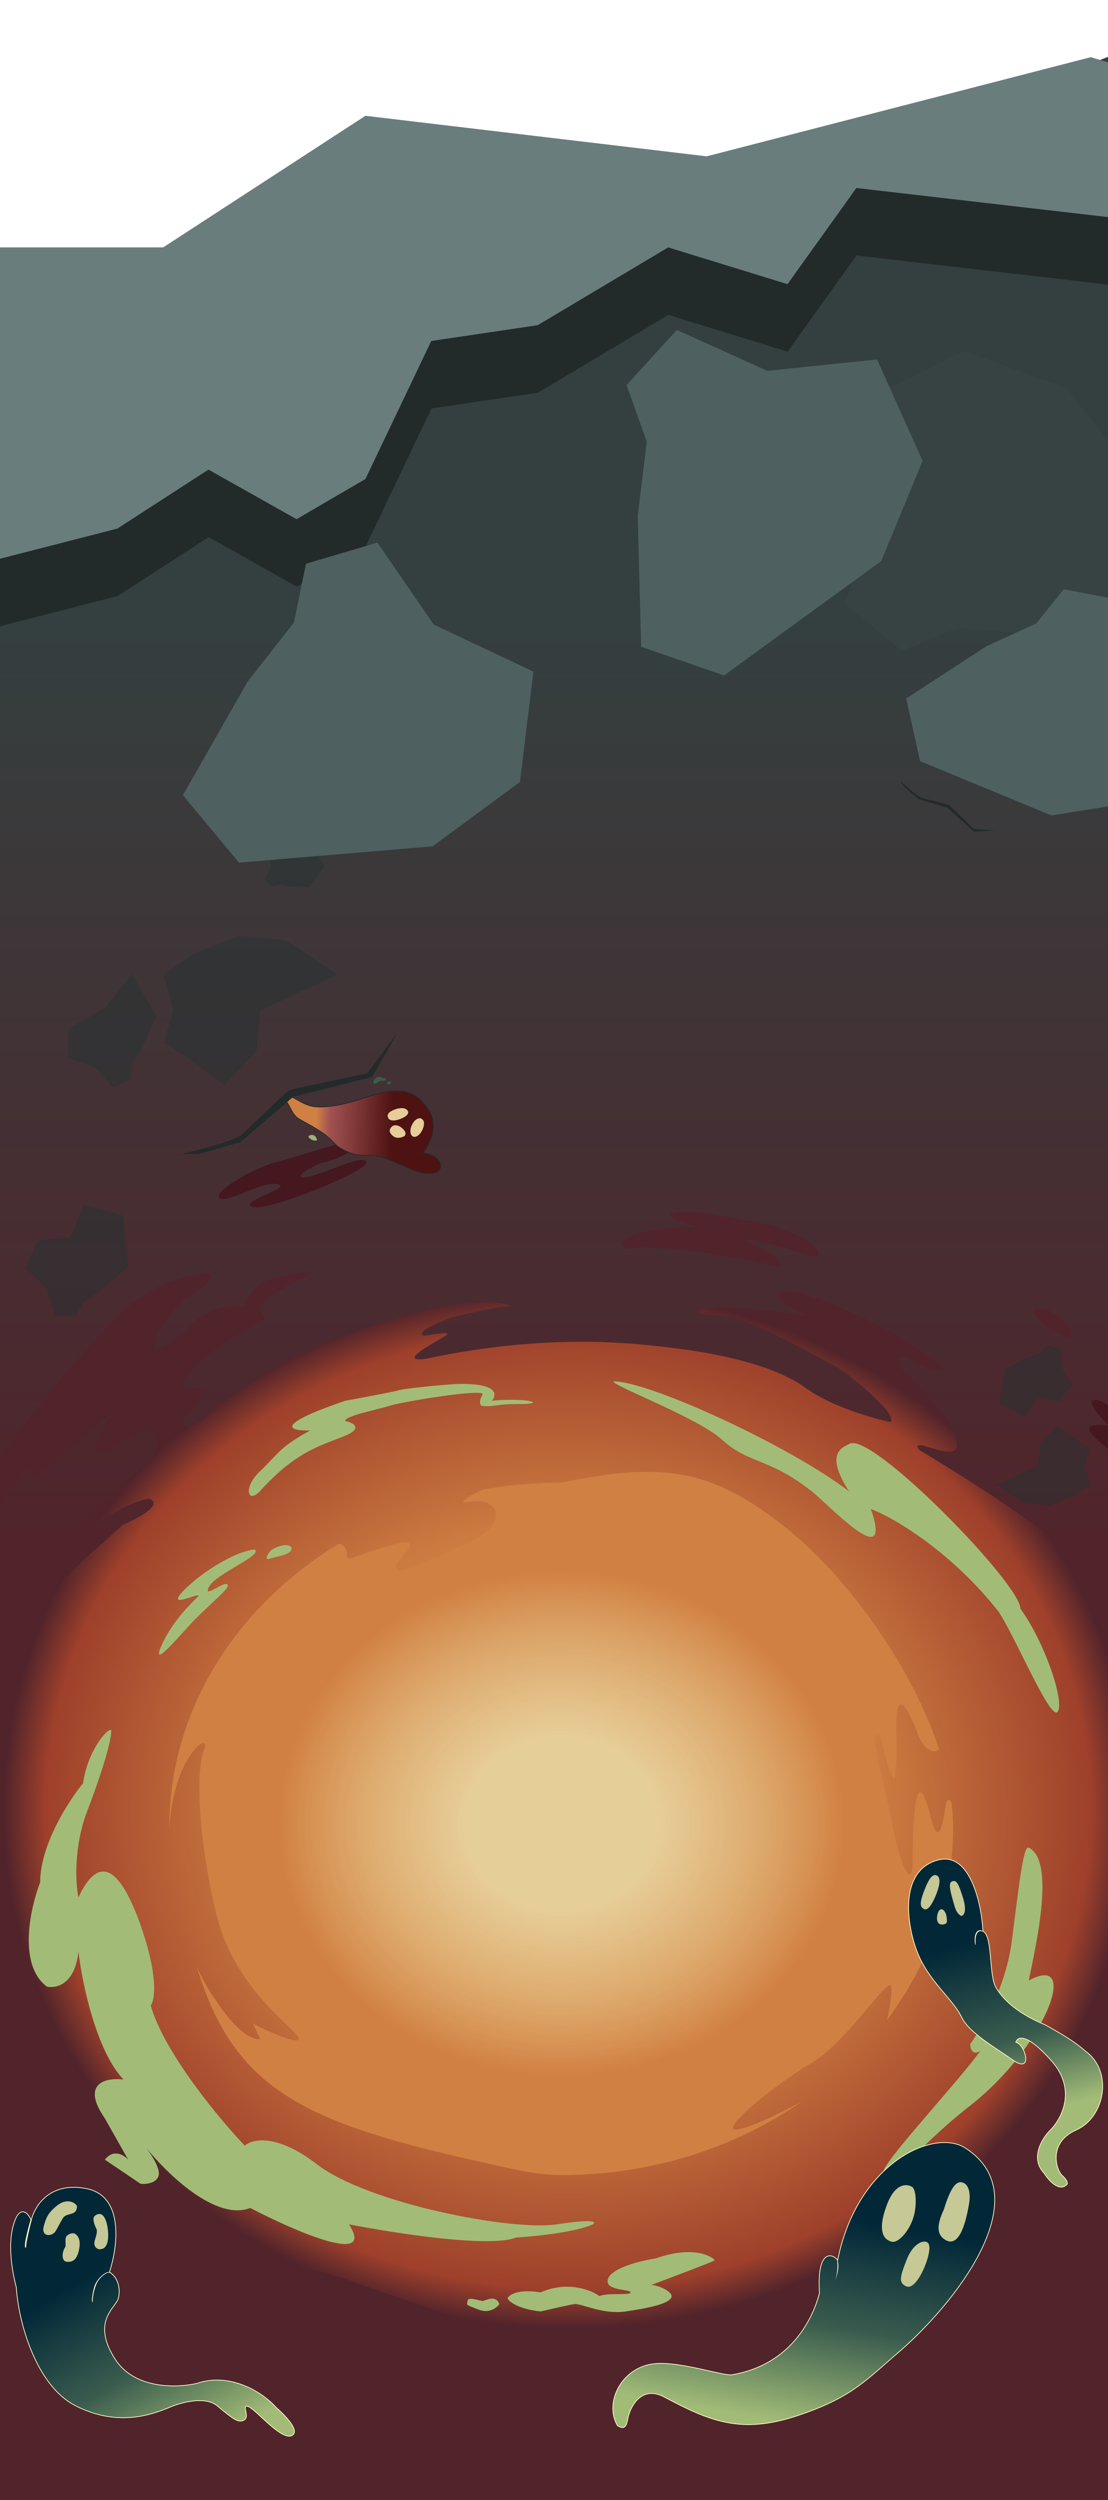 <svg width="756" height="1705" viewBox="0 0 756 1705" fill="none" xmlns="http://www.w3.org/2000/svg">
<path d="M-41 343H757V1743H-41V343Z" fill="url(#paint0_linear_194_380)"/>
<path d="M253.145 365.975C-17.796 385 721.295 29.038 874.934 0L994 385H417.721C418.956 360.802 348.183 359.302 253.145 365.975Z" fill="#343F3F"/>
<path opacity="0.5" d="M162.927 638.364L133.08 650.147L111.592 664.172L118.113 688.782L112.022 710.912L126.388 720.403L153.284 740.034L174.895 716.875L177.509 689.31L230.483 664.594L195.336 641.437L162.927 638.364Z" fill="#273232"/>
<path opacity="0.5" d="M716.007 1026.79L732.051 1020.53L743.614 1013.05L740.166 999.826L743.481 987.961L735.791 982.837L721.396 972.244L709.749 984.628L708.287 999.417L679.804 1012.57L698.619 1025.07L716.007 1026.79Z" fill="#273232"/>
<path opacity="0.5" d="M71.532 687.317L46.829 701.635L46.527 721.544L65.187 728.027L76.781 741.548L89.119 736.425L90.142 725.707L97.246 714.348L106.632 692.861L90.087 664.314L71.532 687.317Z" fill="#273232"/>
<path opacity="0.5" d="M57.124 821.505L48.131 843.822L26.123 845.923L17.166 864.906L32.26 879.255L37.505 897.283L51.582 897.736L57.23 887.891L68.995 880.077L87.361 863.533L83.903 828.922L57.124 821.505Z" fill="#273232"/>
<path opacity="0.5" d="M214.376 578.763L203.198 583.827L194.341 576.85L184.351 580.697L184.864 591.305L180.448 599.802L185.48 604.928L191.031 603.286L198.123 604.548L210.724 604.915L221.64 590.932L214.376 578.763Z" fill="#273232"/>
<path opacity="0.5" d="M330.446 1050.54L314.313 1052.8L305.65 1040.59L291.486 1041.75L288.162 1055.45L279.353 1064.61L283.841 1073.03L291.525 1073.02L300.083 1077.28L315.992 1082.48L335.135 1068.76L330.446 1050.54Z" fill="#273232"/>
<path opacity="0.5" d="M698.516 966.396L708.057 953.239L722.826 955.457L731.798 944.478L724.249 932.607L723.757 919.934L714.604 917.337L709.294 922.867L700.306 926.066L685.565 933.909L682.176 957.16L698.516 966.396Z" fill="#273232"/>
<path d="M664.599 567.241L679.041 566.347L664.56 565.382C659.124 560.098 648.057 549.394 647.281 548.856C646.311 548.184 630.949 544.871 628.333 543.998C626.24 543.3 617.905 535.992 614 532.425L616.905 536.599L626.811 545.058L646.391 550.823L664.599 567.241Z" fill="#232A2A"/>
<path d="M80.595 897.042C104.508 873.849 129.405 868.664 143.612 868.664C143.612 874.94 143.612 873.849 132.077 881.762C122.85 888.092 112.291 901.771 108.165 907.82C97.334 930.604 119.418 915.324 129.405 904C136.447 896.015 155.341 888.026 165.555 891.448C167.852 886.582 174.023 876.25 180.324 873.849C193.93 868.664 216.474 865.936 211.692 868.664C206.909 871.393 177.37 885.855 177.37 891.448C177.37 897.042 182.434 897.042 180.324 899.907C178.214 902.772 165.836 905.773 141.642 924.737C122.287 939.908 124.013 946.339 127.295 947.658C144.737 942.091 137.751 954.07 132.077 960.755C118.855 969.486 126.029 980.128 139.954 966.621C151.095 955.816 187.17 933.196 203.815 923.237C224.633 914.46 273.696 895.678 303.404 890.766C333.111 885.855 345.977 888.72 348.697 890.766C342.733 890.439 319.205 895.723 308.186 898.406C286.018 906.592 286.29 910.185 289.197 910.958C315.782 906.865 304.529 909.866 289.197 919.826C276.931 927.793 285.493 927.602 291.307 926.511C327.175 918.871 377.532 911.913 433.094 916.551C488.655 921.19 528.181 930.877 549.984 946.703C567.426 959.363 595.793 967.349 607.796 969.759C611.622 964.084 586.884 943.656 574.037 934.151C552.516 921.827 506.21 897.178 493.156 897.178C480.103 897.178 477.027 895.086 477.121 894.04C483.423 888.474 528.322 893.813 549.984 897.178C535.355 890.63 529.729 884.081 531.698 881.898C533.667 879.715 543.513 877.532 585.712 897.178C627.91 916.824 644.087 932.514 643.243 934.151C642.399 935.788 637.898 935.925 622.143 927.875C609.54 921.436 612.578 929.376 615.673 934.151C652.104 967.986 655.902 986.267 651.682 988.86C647.463 991.452 640.289 988.86 631.427 986.267C624.338 984.194 625.754 987.131 627.348 988.86C651.729 1003.46 704.656 1036.64 721.31 1052.57C742.128 1072.49 778.137 1136.48 774.902 1131.84C771.667 1127.2 757.637 1105.68 753.803 1113.42C747.614 1125.92 774.34 1113.42 774.902 1224.34C775.074 1258.25 783.764 1252.72 786.718 1245.76C787.505 1235.06 779.122 1192.76 786.718 1192.76C807.958 1205.85 806.475 1254.85 810.586 1241.55C814.882 1227.66 815.36 1212.91 824.377 1229.09C829.723 1238.68 828.62 1276.56 824.377 1297.78C822.323 1308.05 816.263 1327.52 815.36 1329.87C813.757 1334.04 808.188 1338.19 806.078 1329.87C803.968 1321.54 809.19 1303.06 802.63 1308.39C799.992 1310.53 797.549 1322.84 796.705 1328.16C794.457 1342.33 782.217 1366.64 781.091 1363.5C779.966 1360.36 778.278 1357.36 779.122 1350.81C779.966 1344.26 777.715 1343.17 774.339 1344.81C771.639 1346.12 759.148 1392.83 747.614 1413.29C738.33 1429.48 721.169 1462.41 726.796 1464.59C733.829 1467.32 752.396 1445.76 755.209 1450.68C757.46 1454.61 754.272 1462.5 752.396 1465.96C744.969 1471.2 746.113 1474.87 747.614 1476.05C753.24 1472.56 757.179 1471.14 759.148 1474.69C761.117 1478.24 731 1527.68 729.65 1534.44C727.962 1542.9 719.763 1544.54 728.765 1527.35C737.767 1510.16 737.524 1499.37 731.297 1497.61C724.545 1495.7 716.949 1511.52 710.76 1508.25C704.571 1504.98 713.292 1490.51 709.354 1489.97C695.976 1488.11 705.978 1518.08 643.243 1560.64C622.114 1574.98 596.783 1587.33 524.483 1593.06C452.182 1598.79 453.968 1625.04 508.685 1625.04C563.403 1625.04 490.681 1649.05 438.917 1637.59C381.827 1624.95 350.666 1629.95 350.666 1617.4C350.666 1609.21 465.868 1594.92 397.935 1594.92C330.002 1594.92 257.909 1558.74 214.416 1548.13C166.415 1548.13 279.806 1582.47 284.049 1586.29C288.926 1590.68 242.692 1580.5 237.912 1586.29C233.411 1591.75 251.544 1610.72 284.049 1617.4C269.983 1621.22 229.5 1610.8 211.495 1607.53C200.758 1605.58 136.771 1588.94 139.456 1580.29C142.185 1571.5 191.291 1581.87 193.485 1576.47C196.383 1569.33 175.107 1576.47 139.456 1554.09C123.514 1544.09 103.439 1518.23 103.439 1525.72C103.439 1532.27 103.439 1538.58 110.988 1550C97.935 1547.82 69.305 1519.71 58.99 1509.89C40.985 1490.61 4.075 1452.48 0.474 1454.23C-4.027 1456.41 4.976 1477.69 0.474 1478.78C-3.126 1479.66 -6.652 1474.06 -7.965 1471.14C-10.216 1476.82 -3.277 1493.88 0.474 1501.71C-57.591 1416.14 -56.353 1373.28 -48.476 1362.55C-36.773 1404.89 -14.717 1429.67 -5.152 1436.76C-9.653 1420.94 -1.213 1409.48 18.479 1431.31C34.233 1448.77 44.173 1449.5 47.174 1447.68C46.724 1439.38 27.857 1410.02 18.479 1396.38L13.978 1400.2C5.351 1389.1 -13.367 1356.32 -19.218 1313.98C-25.07 1271.63 -16.78 1269.41 -11.904 1273.59C0.249 1295.86 3.288 1295.97 3.288 1293.24C-7.403 1249.04 3.512 1219.56 2.387 1202.1C1.487 1188.13 -4.365 1196.28 -7.178 1202.1C-16.743 1204.28 -7.178 1163.9 -11.679 1163.35C-16.18 1162.81 -21.244 1177 -22.369 1192.28C-23.27 1204.5 -28.746 1211.92 -31.372 1214.11C-51.064 1207.56 -25.745 1137.71 -11.679 1118.06C-0.426 1102.34 0.137 1111.51 -0.989 1118.06C-17.643 1145.13 -7.928 1142.43 -0.989 1137.7C15.891 1097.32 65.966 1055.85 71.03 1051.48C75.081 1047.99 80.97 1042.39 83.408 1040.02C109.515 1028.67 106.289 1023.29 101.413 1022.01C76.094 1027.47 59.215 1047.66 54.151 1043.84C50.1 1040.78 70.092 1024.38 80.595 1016.55C84.646 1009.57 96.162 1001.27 101.413 998C116.042 973.989 101.413 976.171 96.349 976.717C91.285 977.263 71.03 994.726 65.966 991.452C61.915 988.832 70.655 972.897 75.531 965.257C70.468 965.257 27.144 1007.82 22.642 1006.73C19.041 1005.86 21.142 1002.73 22.642 1001.27C23.017 999.092 19.491 1000.18 2.387 1022.01C-14.717 1043.84 -14.492 1043.84 -17.868 1040.02C-17.868 1001.27 67.091 910.139 80.595 897.042Z" fill="url(#paint1_radial_194_380)"/>
<path d="M721.31 897.178C731.55 904.709 732.047 911.14 731.016 913.414C712.786 905.992 706.165 897.406 705.134 894.04C706.259 891.949 711.07 889.647 721.31 897.178Z" fill="url(#paint2_radial_194_380)"/>
<path d="M465.868 826.507C487.108 826.507 492.65 829.997 512.99 832.92C539.575 836.74 563.487 851.611 557.439 856.931C549.984 856.931 524.946 845.88 509.051 845.88C505.113 845.88 537.606 856.931 531.698 863.889C515.991 860.433 453.012 847.463 428.03 851.611C418.244 847.296 429.714 836.769 476.923 836.74C468.841 836.658 444.803 826.507 465.868 826.507Z" fill="url(#paint3_radial_194_380)"/>
<path d="M-43.131 1507.71C-39.08 1508.58 -30.19 1521.53 -26.251 1527.9C-22.594 1522.99 -18.093 1524.9 -7.965 1544.27C0.137 1559.77 -4.589 1558.37 -7.965 1555.73C-12.466 1550.27 -24.845 1536.63 -24.001 1541.27C-23.326 1544.98 -25.22 1545.91 -26.251 1545.91C-38.348 1534.18 -48.195 1506.62 -43.131 1507.71Z" fill="url(#paint4_radial_194_380)"/>
<path d="M31.983 1550C24.051 1542.56 19.103 1544.27 17.635 1545.91C15.678 1548.09 17.635 1555.73 29.732 1560.64C41.082 1565.25 40.704 1558.19 31.983 1550Z" fill="url(#paint5_radial_194_380)"/>
<path d="M783.675 985.04C780.387 985.04 771.618 979.576 771.618 985.04L783.675 1003.07L802.582 1025.75C805.87 1035.14 795.732 1027.66 790.252 1022.19C771.618 999.246 745.586 981.215 743.394 975.752C741.437 970.873 750.519 971.927 756.547 971.927C745.586 961.818 743.394 956.268 745.586 954.989C753.259 950.51 786.963 985.04 783.675 985.04Z" fill="#45171E"/>
<path d="M190.924 791.854C206.135 788.216 229.862 778.285 239.791 780.166C243.629 784.465 232.163 790.029 219.194 793.131C202.319 800.004 199.752 806.536 216.344 800.89C233.438 795.072 248.685 787.48 249.968 792.847C251.252 798.214 183.949 826.106 172.802 823.098C161.655 820.089 195.29 811.099 191.072 808.325C182.635 802.777 154.037 821.837 149.544 816.867C145.677 812.59 172.991 796.143 190.924 791.854Z" fill="#45171E"/>
<path fill-rule="evenodd" clip-rule="evenodd" d="M236.632 1060.59C237.429 1057.3 233.447 1051.37 230.562 1053.14C161.056 1095.69 115.553 1166.42 115.553 1245.89L115.626 1246.43C118.642 1195.62 144.665 1180.11 139.222 1193.14C133.522 1206.78 134.922 1253.55 147.737 1305.81C157.119 1344.07 182.422 1368.28 195.646 1380.93C200.485 1385.56 203.707 1388.65 203.938 1390.3C204.628 1395.25 178.633 1383.62 172.555 1379.87L177.575 1390.7C166.566 1391.16 152.508 1372.66 146.855 1363.35C141.776 1356.74 137.639 1348.83 134.107 1340.81C160.005 1426.58 208.448 1448.26 336.146 1476.16C337.884 1476.54 339.665 1476.94 341.485 1477.35L341.524 1477.36L341.529 1477.36L341.53 1477.36C353.936 1480.14 368.152 1483.34 382.943 1483.34C445.069 1483.34 501.756 1464.58 546.787 1433.39C530.604 1441.97 511.987 1450.97 502.903 1452.29C490.226 1454.14 522.925 1425.34 554.256 1406.55C567.354 1398.7 581.87 1381.48 592.514 1368.86C601.122 1358.65 607.198 1351.45 607.94 1354.63C608.901 1358.75 607.155 1369.01 605.323 1377.41C633.82 1339.5 650.334 1294.12 650.334 1245.89C650.334 1240.97 650.029 1235.94 649.444 1230.81C648.955 1226.53 645.888 1226.37 645.293 1230.64C640.966 1261.71 637.184 1247.39 634.272 1236.37L634.271 1236.37L634.271 1236.37C633.701 1234.21 633.165 1232.18 632.665 1230.64C622.726 1200.07 622.726 1262.52 622.726 1267.79C622.726 1293.07 613.062 1267.79 608.645 1243.39C607.229 1235.58 605.104 1226.59 603.069 1217.99L603.069 1217.99L603.069 1217.99C598.755 1199.75 594.849 1183.24 598.982 1183.24C600.395 1183.24 601.469 1187.5 602.91 1193.22C604.284 1198.68 605.992 1205.45 608.645 1211.12C612.389 1219.1 611.736 1185.76 611.685 1183.38L611.684 1183.32C611.681 1183.25 611.678 1183.18 611.673 1183.1C611.508 1180.32 609.225 1138.08 626.591 1183.24C631.171 1195.15 638.186 1195.11 640.119 1193.45C640.459 1193.15 640.72 1192.74 640.578 1192.31C620.962 1133.55 574.976 1071.34 532.373 1038.82C485.466 1003.01 454.115 996.436 383.453 1010.99C383.12 1011.06 382.772 1011.1 382.431 1011.1C364.439 1011.13 346.863 1012.73 329.87 1015.75C329.394 1015.84 328.93 1015.99 328.499 1016.21C317.665 1021.71 311.351 1025.45 320.134 1024.12C342.221 1020.8 346.638 1039.65 320.134 1051.85C317.756 1052.94 315.328 1054.07 312.878 1055.21L312.877 1055.21C299.331 1061.5 285.085 1068.11 274.716 1071.2C270.586 1072.43 268.797 1068.29 271.752 1065.15C277.577 1058.96 282.395 1052.45 278.168 1051.85C272.627 1051.05 252.486 1057.91 240.148 1062.54C238.243 1063.25 236.152 1062.57 236.632 1060.59Z" fill="url(#paint6_radial_194_380)"/>
<path d="M84.283 1418.18C65.614 1398.65 55.997 1352.01 53.522 1331.14C50.976 1353.64 38.053 1356.26 31.91 1354.76C12.074 1339.79 20.639 1301.19 27.402 1283.76C27.402 1258.07 46.937 1227.94 56.704 1216.09C59.886 1192.34 75.93 1175.62 75.93 1180.66C75.93 1185.7 71.554 1203.75 59.621 1234.8C50.075 1259.64 51.577 1284.61 53.522 1293.98C67.179 1264.66 81.657 1272.49 95.977 1313.09C107.433 1345.57 106.205 1363.07 102.846 1367.76C112.18 1400.03 149.518 1444.9 167.02 1463.3C171.97 1458.7 188.765 1454.81 216.344 1476.04C250.817 1502.58 348.935 1521.69 380.226 1516.91C405.26 1513.09 406.921 1515.32 404.623 1516.91C392.319 1522.43 364.492 1525.22 352.117 1525.93C334.297 1533.15 268.673 1522.92 238.089 1516.91C256.758 1545.78 200.963 1521.51 170.732 1505.76C147.465 1514.91 114.16 1482.73 99.508 1464.44C103.521 1469.63 109.722 1479.28 108.15 1484C106.452 1489.1 99.31 1489.66 95.951 1489.31L71.554 1472.85C77.495 1465.21 84.637 1469.67 87.465 1472.85L71.554 1444.72C54.583 1420.1 72.969 1416.77 84.283 1418.18Z" fill="#A2BC77"/>
<path d="M487.625 1541.46C487.625 1541.99 458.72 1552.91 444.268 1558.31C449.306 1558.31 460.576 1563.35 457.792 1567.33C455.008 1571.31 442.544 1574.1 426.766 1576.36C410.987 1578.61 396.402 1570.65 391.894 1571.31C388.288 1571.84 375.011 1574.9 368.823 1576.36C353.125 1574.55 347.255 1569.59 346.283 1567.33C349.889 1561.49 362.813 1562.25 368.823 1563.35C387.386 1555.18 403.695 1561.89 408.999 1565.87C414.567 1563.35 430.213 1565.61 430.213 1563.35C430.213 1561.1 414.567 1562.29 414.567 1555.79C414.567 1547.28 436.489 1541.81 447.052 1540.26C476.355 1530.05 487.625 1540.79 487.625 1541.46Z" fill="#A2BC77"/>
<path d="M326.394 1575.03C333.819 1578 339.035 1573.79 340.714 1571.31C338.062 1564.41 331.168 1569.19 329.311 1569.19C327.455 1569.19 319.234 1565.87 318.969 1569.19C318.704 1572.51 317.113 1571.31 326.394 1575.03Z" fill="#A2BC77"/>
<path d="M701.945 1260.07C719.887 1269.01 707.347 1324.13 701.945 1350.67C737.83 1331.05 712.942 1396.12 662.009 1435.94C621.262 1467.79 609.918 1490.91 602.973 1479.95C607.603 1468.98 654.678 1418.58 668.954 1398.57C663.398 1402.27 662.009 1397.03 662.009 1393.96C662.009 1393.96 685.314 1362.73 690.356 1323.77C695.397 1284.82 698.233 1258.22 701.945 1260.07Z" fill="#A2BC77"/>
<path d="M681.341 1099.11C649.398 1058.54 610.203 1035.06 594.177 1029.09C609.773 1074.06 565.694 1026.31 553.903 1017.07C523.664 993.386 511.37 998.925 492.346 981.588C476.057 966.745 415.647 944.142 418.693 942.048C443.086 942.048 538.832 986.04 579.309 1017.07C562.887 991.802 574.012 987.299 579.309 984.861C593.064 974.421 696.245 1079.96 696.245 1097.09C713.652 1121.23 727.216 1163 721.232 1167.84C715.056 1170.08 693.338 1117.43 681.341 1099.11Z" fill="#A2BC77"/>
<path d="M235.474 955.32C184.734 972.638 198.44 976.005 211.636 975.524C190.109 987.503 190.976 990.389 177.106 1003.67C166.01 1014.29 168.726 1025.6 177.106 1017.23C202.245 989.235 219.582 985.771 235.474 979.132C248.188 973.821 240.772 970.185 235.474 969.03C235.474 965.566 256.857 961.526 266.103 958.639C275.35 955.753 331.984 946.516 329.239 951.135C326.494 955.753 327.65 958.206 328.517 958.639C333.031 959.676 338.337 958.291 343.542 957.845C351.666 957.15 359.542 958.04 363.769 956.691C363.769 954.31 343.157 954.213 335.741 955.32C343.687 943.774 319.848 943.774 314.069 943.774C308.29 943.774 277.228 946.661 272.171 948.104C268.126 949.259 246.021 953.396 235.474 955.32Z" fill="#A2BC77"/>
<path d="M128.744 1081.4C140.764 1070.31 161.599 1057.69 173.793 1056.74C179.884 1061.23 142.269 1074.77 141.796 1084.6C141.629 1088.06 156.158 1076.04 155.374 1081.79C155.023 1084.37 143.668 1093.65 133.425 1104.03C123.182 1114.41 102.5 1139.93 110.091 1122.43C117.681 1104.93 133.06 1090.86 134.294 1089.69C141.861 1082.53 106.697 1101.74 128.744 1081.4Z" fill="#A2BC77"/>
<path d="M186.363 1056.34C192.554 1053.19 196.572 1052.98 198.871 1055.25C199.91 1060.45 189.044 1061.16 184.214 1062.93C179.384 1064.7 183.349 1057.87 186.363 1056.34Z" fill="#A2BC77"/>
<g filter="url(#filter0_f_194_380)">
<path d="M658.498 1465.08L658.768 1464.66L658.498 1465.08ZM612.858 1604.06L612.533 1603.68L612.858 1604.06ZM571.657 1542L571.241 1542.28L571.912 1543.28L572.147 1542.1L571.657 1542ZM571.638 1541.97L572.053 1541.69L571.154 1542.1L571.638 1541.97ZM570.027 1554.92L569.544 1554.79L570.498 1555.09L570.027 1554.92ZM571.116 1541.28L571.607 1541.19L571.583 1541.06L571.499 1540.96L571.116 1541.28ZM559.403 1563.81L559.887 1563.93L559.907 1563.85L559.902 1563.77L559.403 1563.81ZM499.949 1619.7L499.863 1619.2L499.837 1619.21L499.811 1619.22L499.949 1619.7ZM483.915 1617.17L484.026 1616.68L484.013 1616.68L484.001 1616.68L483.915 1617.17ZM483.915 1617.17L483.805 1617.66L483.817 1617.66L483.829 1617.66L483.915 1617.17ZM448.869 1612.05L448.886 1612.55L448.886 1612.55L448.869 1612.05ZM421.531 1654.13L421.101 1654.39L421.174 1654.51L421.3 1654.57L421.531 1654.13ZM421.598 1654.17L421.829 1653.72L421.829 1653.72L421.598 1654.17ZM453.421 1634.51L453.656 1634.06L453.421 1634.51ZM544.07 1647.18L543.912 1646.71L544.07 1647.18ZM604.294 1611.52L604.624 1611.9L604.294 1611.52ZM644.031 1506.72L644.485 1506.93L644.499 1506.9L644.509 1506.87L644.031 1506.72ZM644.953 1527.52L645.212 1527.09L644.953 1527.52ZM605.185 1503.47L605.653 1503.65L605.653 1503.65L605.185 1503.47ZM622.715 1491.66L623.06 1491.3L623.034 1491.28L623.006 1491.26L622.715 1491.66ZM608.614 1528.83L608.509 1529.32L608.614 1528.83ZM624.412 1506.82L623.916 1506.75L624.412 1506.82ZM630.506 1528.72L630.507 1529.22L630.507 1529.22L630.506 1528.72ZM618.688 1540.9L618.223 1540.72L618.688 1540.9ZM633.344 1538.5L632.858 1538.38L633.344 1538.5ZM618.191 1559.18L618.409 1558.73L618.191 1559.18ZM658.228 1465.5C671 1473.71 676.809 1484.43 677.81 1496.39C678.814 1508.37 674.988 1521.65 668.378 1534.94C655.159 1561.52 630.902 1587.92 612.533 1603.68L613.184 1604.44C631.612 1588.63 655.973 1562.12 669.273 1535.39C675.923 1522.02 679.832 1508.55 678.807 1496.3C677.779 1484.03 671.794 1473.03 658.768 1464.66L658.228 1465.5ZM572.147 1542.1C578.794 1508.63 595.196 1486.14 612.506 1473.7C621.164 1467.48 630.043 1463.78 638.038 1462.46C646.04 1461.14 653.119 1462.22 658.228 1465.5L658.768 1464.66C653.391 1461.2 646.04 1460.13 637.876 1461.47C629.707 1462.82 620.687 1466.59 611.923 1472.89C594.391 1485.49 577.858 1508.2 571.166 1541.9L572.147 1542.1ZM571.224 1542.25C571.23 1542.26 571.235 1542.27 571.241 1542.28L572.072 1541.72C572.066 1541.71 572.059 1541.7 572.053 1541.69L571.224 1542.25ZM571.154 1542.1C571.794 1544.65 571.766 1548.52 569.555 1554.76L570.498 1555.09C572.748 1548.74 572.828 1544.66 572.123 1541.85L571.154 1542.1ZM570.509 1555.05C571.793 1550.29 572.299 1544.84 571.607 1541.19L570.625 1541.37C571.278 1544.82 570.806 1550.11 569.544 1554.79L570.509 1555.05ZM559.902 1563.77C559.437 1556.59 559.694 1551.34 560.39 1547.56C561.088 1543.78 562.217 1541.55 563.448 1540.35C564.652 1539.17 565.987 1538.95 567.257 1539.27C568.556 1539.59 569.806 1540.5 570.733 1541.6L571.499 1540.96C570.477 1539.74 569.056 1538.69 567.501 1538.3C565.918 1537.9 564.219 1538.2 562.749 1539.63C561.306 1541.04 560.122 1543.51 559.407 1547.38C558.69 1551.26 558.436 1556.61 558.904 1563.84L559.902 1563.77ZM500.035 1620.19C541.177 1613.01 555.752 1580.15 559.887 1563.93L558.918 1563.68C554.825 1579.73 540.438 1612.13 499.863 1619.2L500.035 1620.19ZM483.805 1617.66C487.684 1618.53 491.17 1619.32 493.954 1619.81C495.347 1620.06 496.575 1620.23 497.597 1620.31C498.606 1620.38 499.463 1620.36 500.087 1620.18L499.811 1619.22C499.364 1619.34 498.653 1619.38 497.668 1619.31C496.696 1619.24 495.506 1619.07 494.128 1618.83C491.373 1618.34 487.913 1617.56 484.026 1616.68L483.805 1617.66ZM483.829 1617.66L483.829 1617.66L484.001 1616.68L484.001 1616.68L483.829 1617.66ZM483.829 1617.66L483.829 1617.66L484.001 1616.68L484.001 1616.68L483.829 1617.66ZM448.886 1612.55C459.555 1612.17 473.167 1615.25 483.805 1617.66L484.025 1616.68C473.427 1614.28 459.677 1611.17 448.851 1611.55L448.886 1612.55ZM421.96 1653.88C417.286 1646.01 418.16 1635.9 423.16 1627.62C428.155 1619.35 437.237 1612.96 448.886 1612.55L448.851 1611.55C436.832 1611.97 427.456 1618.57 422.304 1627.1C417.158 1635.63 416.197 1646.14 421.101 1654.39L421.96 1653.88ZM421.829 1653.72L421.762 1653.69L421.3 1654.57L421.367 1654.61L421.829 1653.72ZM427.552 1649.81C427.252 1651.54 426.88 1652.71 426.469 1653.48C426.062 1654.25 425.637 1654.58 425.238 1654.72C424.827 1654.85 424.343 1654.81 423.752 1654.61C423.159 1654.41 422.526 1654.09 421.829 1653.72L421.367 1654.61C422.045 1654.96 422.752 1655.33 423.435 1655.56C424.12 1655.79 424.849 1655.9 425.554 1655.67C426.27 1655.43 426.866 1654.87 427.352 1653.95C427.834 1653.05 428.229 1651.76 428.537 1649.99L427.552 1649.81ZM453.656 1634.06C449.634 1631.92 446.066 1631.24 442.945 1631.62C439.824 1631.99 437.196 1633.41 435.045 1635.36C430.761 1639.26 428.331 1645.34 427.552 1649.81L428.537 1649.99C429.292 1645.65 431.648 1639.81 435.718 1636.1C437.744 1634.26 440.185 1632.95 443.064 1632.61C445.943 1632.26 449.306 1632.88 453.185 1634.95L453.656 1634.06ZM543.912 1646.71C524.81 1653.08 509.977 1654.03 496.076 1651.35C482.158 1648.66 469.139 1642.33 453.656 1634.06L453.185 1634.95C468.667 1643.21 481.805 1649.61 495.887 1652.33C509.986 1655.05 524.995 1654.07 544.228 1647.66L543.912 1646.71ZM603.964 1611.14C595.333 1618.73 588.222 1624.98 579.318 1630.65C570.42 1636.33 559.716 1641.44 543.912 1646.71L544.228 1647.66C560.091 1642.36 570.873 1637.22 579.856 1631.5C588.834 1625.77 596.001 1619.47 604.624 1611.9L603.964 1611.14ZM612.533 1603.68C609.466 1606.31 606.642 1608.79 603.964 1611.14L604.624 1611.9C607.303 1609.54 610.122 1607.06 613.184 1604.44L612.533 1603.68ZM644.509 1506.87C646.395 1500.77 648.25 1496 650.188 1492.87C652.146 1489.71 654.058 1488.4 656.032 1488.75L656.203 1487.76C653.571 1487.3 651.328 1489.13 649.338 1492.34C647.329 1495.59 645.444 1500.46 643.553 1506.57L644.509 1506.87ZM645.212 1527.09C642.541 1525.46 641.088 1523.27 640.906 1520.11C640.721 1516.9 641.847 1512.64 644.485 1506.93L643.577 1506.51C640.92 1512.26 639.708 1516.7 639.908 1520.17C640.111 1523.69 641.766 1526.16 644.693 1527.94L645.212 1527.09ZM660.676 1503.01C659.902 1507.46 658.468 1515.1 655.942 1520.82C654.675 1523.69 653.166 1526.01 651.394 1527.22C650.519 1527.82 649.587 1528.15 648.583 1528.16C647.576 1528.16 646.458 1527.85 645.212 1527.09L644.693 1527.94C646.06 1528.78 647.359 1529.17 648.589 1529.16C649.822 1529.15 650.946 1528.74 651.96 1528.05C653.967 1526.67 655.569 1524.14 656.856 1521.23C659.439 1515.38 660.889 1507.63 661.661 1503.19L660.676 1503.01ZM656.032 1488.75C658.099 1489.11 659.595 1490.64 660.418 1493.13C661.245 1495.64 661.365 1499.06 660.676 1503.01L661.661 1503.19C662.367 1499.13 662.264 1495.53 661.368 1492.82C660.469 1490.09 658.743 1488.2 656.203 1487.76L656.032 1488.75ZM605.653 1503.65C608.53 1496.05 611.983 1492.63 615.034 1491.36C618.078 1490.09 620.828 1490.93 622.424 1492.07L623.006 1491.26C621.177 1489.95 618.065 1489.02 614.65 1490.44C611.243 1491.85 607.644 1495.56 604.717 1503.29L605.653 1503.65ZM608.719 1528.34C606.369 1527.83 603.872 1526.39 602.793 1522.79C601.698 1519.14 602.038 1513.2 605.653 1503.65L604.717 1503.29C601.077 1512.91 600.645 1519.11 601.835 1523.08C603.042 1527.1 605.887 1528.75 608.509 1529.32L608.719 1528.34ZM623.916 1506.75C623.183 1512.72 620.517 1518.4 617.421 1522.47C615.874 1524.5 614.233 1526.1 612.693 1527.13C611.138 1528.17 609.766 1528.57 608.719 1528.34L608.509 1529.32C609.949 1529.63 611.608 1529.06 613.248 1527.96C614.904 1526.86 616.622 1525.16 618.217 1523.07C621.404 1518.89 624.151 1513.04 624.908 1506.88L623.916 1506.75ZM622.371 1492.03C622.567 1492.21 622.847 1492.61 623.136 1493.29C623.421 1493.96 623.702 1494.88 623.917 1496.07C624.346 1498.46 624.507 1501.94 623.916 1506.75L624.908 1506.88C625.509 1501.99 625.352 1498.4 624.901 1495.89C624.675 1494.64 624.375 1493.65 624.056 1492.9C623.741 1492.16 623.394 1491.62 623.06 1491.3L622.371 1492.03ZM630.505 1528.22C627.887 1528.22 622.106 1530.87 618.223 1540.72L619.153 1541.08C622.949 1531.46 628.446 1529.22 630.507 1529.22L630.505 1528.22ZM633.83 1538.61C634.917 1534.15 634.839 1531.54 634.06 1530.03C633.236 1528.44 631.72 1528.21 630.505 1528.22L630.507 1529.22C631.631 1529.21 632.619 1529.42 633.171 1530.49C633.769 1531.65 633.941 1533.93 632.858 1538.38L633.83 1538.61ZM617.972 1559.63C619.656 1560.44 621.395 1559.96 622.999 1558.79C624.596 1557.63 626.146 1555.73 627.555 1553.5C630.378 1549.04 632.734 1543.12 633.83 1538.61L632.858 1538.38C631.785 1542.79 629.469 1548.61 626.71 1552.97C625.328 1555.15 623.859 1556.93 622.41 1557.99C620.966 1559.04 619.63 1559.32 618.409 1558.73L617.972 1559.63ZM618.223 1540.72C617.023 1543.76 616.069 1546.28 615.395 1548.39C614.723 1550.49 614.319 1552.21 614.236 1553.64C614.152 1555.09 614.39 1556.27 615.03 1557.26C615.665 1558.25 616.659 1558.99 617.972 1559.63L618.409 1558.73C617.182 1558.13 616.368 1557.49 615.871 1556.72C615.378 1555.95 615.158 1555 615.234 1553.7C615.31 1552.4 615.684 1550.77 616.348 1548.69C617.011 1546.62 617.954 1544.12 619.153 1541.08L618.223 1540.72Z" fill="#FFFACC"/>
</g>
<path d="M593.968 1507.83C602.473 1476.76 627.682 1473.65 639.224 1475.99C656.322 1475.14 667.225 1487.64 669.574 1510.33C671.923 1533.01 634.004 1581.15 613.85 1580.06C593.697 1578.98 583.337 1546.66 593.968 1507.83Z" fill="#C6C895"/>
<path fill-rule="evenodd" clip-rule="evenodd" d="M612.858 1604.06C649.656 1572.49 710.093 1498.23 658.498 1465.08C637.526 1451.6 584.995 1474.83 571.657 1542C571.651 1541.99 571.645 1541.98 571.638 1541.97C572.311 1544.65 572.257 1548.63 570.027 1554.92C571.299 1550.2 571.789 1544.83 571.116 1541.28C567.218 1536.62 557.539 1534.99 559.403 1563.81C555.288 1579.94 540.808 1612.57 499.949 1619.7C497.808 1620.31 491.681 1618.93 483.915 1617.17L483.915 1617.17L483.915 1617.17C473.297 1614.77 459.616 1611.67 448.869 1612.05C425.2 1612.88 411.953 1638.02 421.531 1654.13L421.598 1654.17C424.346 1655.6 426.828 1656.89 428.045 1649.9C429.578 1641.09 437.618 1626.07 453.421 1634.51C484.385 1651.04 505.735 1659.97 544.07 1647.18C575.737 1636.62 587.04 1626.68 604.294 1611.52C606.972 1609.17 609.794 1606.69 612.858 1604.06ZM656.118 1488.25C651.511 1487.45 647.808 1494.5 644.031 1506.72C638.736 1518.18 639.355 1524.11 644.953 1527.52C655.402 1533.87 659.622 1511.99 661.169 1503.1C662.563 1495.09 660.724 1489.06 656.118 1488.25ZM622.715 1491.66C619.29 1489.21 610.989 1488.14 605.185 1503.47C597.93 1522.64 603.642 1527.76 608.614 1528.83C613.586 1529.9 622.922 1518.94 624.412 1506.82C625.604 1497.12 623.777 1492.67 622.715 1491.66ZM618.688 1540.9C622.528 1531.17 628.166 1528.72 630.506 1528.72C632.845 1528.71 635.513 1529.59 633.344 1538.5C631.175 1547.4 624 1562 618.191 1559.18C613.111 1556.71 613.889 1553.06 618.688 1540.9Z" fill="url(#paint7_linear_194_380)"/>
<g filter="url(#filter1_f_194_380)">
<path d="M134.702 1625.56L134.82 1626.05L134.842 1626.04L134.862 1626.04L134.702 1625.56ZM78.465 1609.21L78.884 1608.93L78.465 1609.21ZM188.232 1641.99L187.859 1642.32L187.881 1642.35L187.906 1642.37L188.232 1641.99ZM198.952 1660.81L199.164 1661.27L198.952 1660.81ZM178.492 1648.27L178.153 1648.64L178.492 1648.27ZM169.053 1640.82L169.151 1640.33L169.053 1640.82ZM167.459 1644.4L166.969 1644.49L167.459 1644.4ZM148.586 1640.71L148.905 1640.32L148.586 1640.71ZM148.351 1640.51L148.67 1640.13L148.67 1640.13L148.351 1640.51ZM114.826 1641.83L115.007 1642.3L115.019 1642.29L115.031 1642.29L114.826 1641.83ZM113.821 1642.22L113.639 1641.76L113.639 1641.76L113.821 1642.22ZM51.477 1640.34L51.248 1640.78L51.477 1640.34ZM11.389 1559.98L11.888 1559.95L11.885 1559.9L11.873 1559.86L11.389 1559.98ZM9.315 1517.73L8.833 1517.59L9.315 1517.73ZM20.857 1513.8L21.337 1513.95L21.389 1513.77L21.313 1513.6L20.857 1513.8ZM16.981 1531.51L17.48 1531.48L16.981 1531.51ZM17.949 1530.95L17.449 1530.95L17.949 1530.95ZM21.332 1514.97L21.802 1514.8L21.24 1513.25L20.846 1514.85L21.332 1514.97ZM21.368 1515.08L20.897 1515.24L21.507 1516.96L21.859 1515.17L21.368 1515.08ZM59.11 1492.85L59.011 1493.34L59.11 1492.85ZM74.402 1549.52L74.325 1550.01L74.743 1550.07L74.876 1549.67L74.402 1549.52ZM64.986 1557.87L65.424 1558.11L65.437 1558.08L65.447 1558.06L64.986 1557.87ZM62.836 1569.54L62.362 1569.7L62.836 1569.54ZM63.222 1569.47L62.722 1569.45L63.222 1569.47ZM65.955 1557.31L66.415 1557.51L65.955 1557.31ZM74.984 1549.98L75.268 1549.56L75.218 1549.53L75.162 1549.51L74.984 1549.98ZM80.419 1567.59L79.937 1567.45L80.419 1567.59ZM77.701 1572.06L77.299 1571.76L77.701 1572.06ZM66.395 1510.14L66.217 1509.67L66.203 1509.68L66.19 1509.69L66.395 1510.14ZM65.71 1519.88L66.161 1519.66L65.71 1519.88ZM73.804 1523.15L74.304 1523.13L73.804 1523.15ZM68.168 1533.94L68.162 1534.44L68.175 1534.44L68.188 1534.44L68.168 1533.94ZM68.168 1533.94L68.173 1533.44L68.16 1533.44L68.147 1533.44L68.168 1533.94ZM68.165 1533.94L68.145 1533.44L68.144 1533.44L68.165 1533.94ZM64.651 1528L64.172 1527.86L64.172 1527.86L64.651 1528ZM64.674 1527.92L65.153 1528.06L65.153 1528.06L64.674 1527.92ZM38.077 1504.83L37.749 1504.45L37.749 1504.45L38.077 1504.83ZM52.537 1504.47L53.037 1504.48L53.04 1504.35L52.976 1504.23L52.537 1504.47ZM29.939 1517.89L29.457 1517.76L29.939 1517.89ZM37.717 1521.89L37.301 1521.62L37.717 1521.89ZM39.887 1518.11L40.33 1518.35L40.334 1518.34L39.887 1518.11ZM39.887 1518.11L39.451 1517.87L39.445 1517.88L39.44 1517.89L39.887 1518.11ZM39.887 1518.11L40.322 1518.36L40.327 1518.35L40.33 1518.35L39.887 1518.11ZM42.727 1512.99L43.157 1513.25L42.727 1512.99ZM47.648 1510.01L47.521 1509.53L47.648 1510.01ZM50.692 1523.12L50.937 1522.68L50.854 1522.64L50.759 1522.62L50.692 1523.12ZM54.095 1533.28L54.588 1533.36L54.095 1533.28ZM45.711 1524.67L46.02 1525.07L45.711 1524.67ZM44.724 1529.84L44.225 1529.85L44.724 1529.84ZM44.753 1532L45.165 1532.28L45.252 1532.16L45.253 1532L44.753 1532ZM45.39 1542.45L45.342 1542.95L45.39 1542.45ZM134.583 1625.08C128.068 1626.67 117.442 1627.77 106.786 1625.89C96.133 1624.01 85.509 1619.17 78.884 1608.93L78.045 1609.48C84.872 1620.03 95.795 1624.97 106.613 1626.87C117.427 1628.78 128.194 1627.67 134.82 1626.05L134.583 1625.08ZM188.606 1641.66C183.535 1635.96 175.461 1629.98 165.945 1626.34C156.425 1622.7 145.429 1621.39 134.541 1625.09L134.862 1626.04C145.477 1622.43 156.228 1623.69 165.588 1627.27C174.953 1630.85 182.893 1636.74 187.859 1642.32L188.606 1641.66ZM199.164 1661.27C199.978 1660.89 200.544 1660.34 200.855 1659.64C201.163 1658.95 201.198 1658.17 201.053 1657.37C200.767 1655.76 199.752 1653.9 198.414 1652.03C195.725 1648.26 191.565 1644.2 188.558 1641.61L187.906 1642.37C190.885 1644.93 194.978 1648.93 197.6 1652.61C198.918 1654.45 199.823 1656.16 200.069 1657.54C200.19 1658.22 200.144 1658.78 199.942 1659.23C199.745 1659.68 199.374 1660.06 198.74 1660.36L199.164 1661.27ZM178.153 1648.64C181.686 1651.9 185.685 1655.6 189.376 1658.2C191.222 1659.51 193.015 1660.56 194.656 1661.15C196.291 1661.73 197.85 1661.88 199.164 1661.27L198.74 1660.36C197.772 1660.81 196.517 1660.75 194.993 1660.2C193.476 1659.66 191.767 1658.67 189.953 1657.39C186.326 1654.82 182.378 1651.18 178.831 1647.9L178.153 1648.64ZM168.954 1641.31C169.298 1641.38 169.784 1641.61 170.415 1642.02C171.036 1642.42 171.756 1642.96 172.56 1643.63C174.171 1644.96 176.08 1646.72 178.153 1648.64L178.831 1647.9C176.766 1645.99 174.833 1644.21 173.197 1642.86C172.379 1642.18 171.625 1641.61 170.958 1641.18C170.301 1640.75 169.685 1640.44 169.151 1640.33L168.954 1641.31ZM167.949 1644.3C167.836 1643.74 167.733 1643.23 167.676 1642.77C167.618 1642.31 167.614 1641.96 167.671 1641.7C167.723 1641.47 167.813 1641.37 167.935 1641.32C168.09 1641.24 168.393 1641.2 168.954 1641.31L169.151 1640.33C168.506 1640.2 167.951 1640.2 167.511 1640.41C167.038 1640.63 166.796 1641.04 166.695 1641.48C166.599 1641.91 166.622 1642.4 166.684 1642.89C166.746 1643.39 166.858 1643.94 166.969 1644.49L167.949 1644.3ZM166.739 1650.59C167.893 1649.94 168.291 1648.84 168.354 1647.71C168.416 1646.6 168.163 1645.36 167.949 1644.3L166.969 1644.49C167.19 1645.59 167.409 1646.69 167.356 1647.65C167.304 1648.59 167 1649.3 166.244 1649.73L166.739 1650.59ZM148.267 1641.09C153.534 1645.46 157.09 1648.4 159.81 1649.97C161.178 1650.76 162.376 1651.23 163.509 1651.34C164.658 1651.45 165.7 1651.19 166.739 1650.59L166.244 1649.73C165.36 1650.23 164.523 1650.43 163.605 1650.34C162.672 1650.25 161.617 1649.86 160.31 1649.11C157.682 1647.59 154.208 1644.72 148.905 1640.32L148.267 1641.09ZM148.032 1640.9L148.267 1641.09L148.905 1640.32L148.67 1640.13L148.032 1640.9ZM115.031 1642.29C118.791 1640.6 124.973 1638.51 131.271 1637.72C137.593 1636.93 143.896 1637.48 148.032 1640.9L148.67 1640.13C144.203 1636.43 137.539 1635.93 131.147 1636.73C124.731 1637.53 118.452 1639.66 114.621 1641.37L115.031 1642.29ZM114.004 1642.69C114.357 1642.55 114.691 1642.42 115.007 1642.3L114.645 1641.36C114.327 1641.49 113.991 1641.62 113.639 1641.76L114.004 1642.69ZM51.248 1640.78C80.487 1655.84 104.188 1646.54 114.004 1642.69L113.639 1641.76C103.877 1645.59 80.54 1654.74 51.705 1639.9L51.248 1640.78ZM10.89 1560.01C11.569 1571.44 14.843 1588.11 21.339 1603.67C27.83 1619.21 37.575 1633.74 51.248 1640.78L51.705 1639.9C38.342 1633.01 28.718 1618.74 22.262 1603.28C15.811 1587.83 12.56 1571.28 11.888 1559.95L10.89 1560.01ZM8.833 1517.59C6.728 1525.09 6.712 1533.65 7.483 1541.35C8.255 1549.06 9.821 1555.94 10.905 1560.11L11.873 1559.86C10.796 1555.72 9.243 1548.89 8.478 1541.26C7.713 1533.61 7.739 1525.19 9.796 1517.86L8.833 1517.59ZM21.313 1513.6C20.705 1512.25 19.9 1510.93 18.96 1509.92C18.027 1508.93 16.903 1508.19 15.66 1508.14C14.388 1508.09 13.148 1508.78 12.011 1510.28C10.879 1511.77 9.804 1514.13 8.833 1517.59L9.796 1517.86C10.752 1514.45 11.786 1512.23 12.808 1510.88C13.826 1509.54 14.787 1509.11 15.623 1509.14C16.487 1509.17 17.378 1509.7 18.23 1510.61C19.074 1511.51 19.823 1512.73 20.401 1514.01L21.313 1513.6ZM17.48 1531.48C17.452 1530.97 17.546 1530.04 17.749 1528.8C17.95 1527.57 18.25 1526.07 18.617 1524.43C19.352 1521.15 20.349 1517.31 21.337 1513.95L20.377 1513.66C19.384 1517.04 18.381 1520.9 17.641 1524.21C17.272 1525.87 16.967 1527.38 16.762 1528.64C16.559 1529.88 16.447 1530.9 16.481 1531.53L17.48 1531.48ZM17.449 1530.95C17.449 1531.44 17.399 1531.84 17.329 1532.14C17.294 1532.29 17.256 1532.41 17.221 1532.48C17.181 1532.57 17.163 1532.58 17.19 1532.55C17.207 1532.54 17.254 1532.5 17.331 1532.49C17.416 1532.47 17.501 1532.49 17.569 1532.52C17.629 1532.55 17.657 1532.59 17.662 1532.59C17.667 1532.6 17.661 1532.59 17.648 1532.56C17.621 1532.5 17.586 1532.38 17.554 1532.2C17.522 1532.01 17.496 1531.78 17.48 1531.48L16.481 1531.53C16.516 1532.17 16.596 1532.65 16.729 1532.96C16.791 1533.1 16.904 1533.31 17.122 1533.41C17.245 1533.48 17.387 1533.5 17.529 1533.47C17.662 1533.44 17.766 1533.38 17.839 1533.31C17.978 1533.2 18.07 1533.03 18.134 1532.89C18.201 1532.74 18.257 1532.56 18.302 1532.37C18.393 1531.99 18.449 1531.5 18.449 1530.95L17.449 1530.95ZM20.846 1514.85C20.165 1517.62 19.319 1521.16 18.643 1524.25C18.305 1525.79 18.008 1527.22 17.796 1528.38C17.586 1529.52 17.45 1530.45 17.449 1530.95L18.449 1530.95C18.45 1530.55 18.567 1529.72 18.779 1528.56C18.989 1527.41 19.283 1526 19.62 1524.46C20.294 1521.39 21.137 1517.85 21.817 1515.09L20.846 1514.85ZM21.84 1514.91C21.827 1514.87 21.814 1514.84 21.802 1514.8L20.861 1515.14C20.873 1515.18 20.885 1515.21 20.897 1515.24L21.84 1514.91ZM59.209 1492.36C46.234 1489.74 37.113 1492.94 30.997 1498.05C24.903 1503.15 21.837 1510.11 20.878 1514.98L21.859 1515.17C22.783 1510.48 25.751 1503.74 31.639 1498.82C37.505 1493.91 46.312 1490.78 59.011 1493.34L59.209 1492.36ZM74.876 1549.67C77.689 1541.24 80.296 1528.29 78.966 1516.77C78.302 1511 76.647 1505.56 73.508 1501.23C70.36 1496.88 65.739 1493.67 59.209 1492.36L59.011 1493.34C65.3 1494.6 69.7 1497.67 72.698 1501.81C75.704 1505.96 77.32 1511.22 77.973 1516.88C79.28 1528.21 76.713 1541.01 73.928 1549.36L74.876 1549.67ZM65.447 1558.06C66.257 1556.13 67.916 1554 69.699 1552.4C70.588 1551.6 71.491 1550.95 72.314 1550.53C73.152 1550.1 73.839 1549.93 74.325 1550.01L74.479 1549.02C73.68 1548.9 72.76 1549.17 71.855 1549.64C70.936 1550.11 69.963 1550.82 69.031 1551.66C67.171 1553.32 65.407 1555.57 64.525 1557.67L65.447 1558.06ZM63.311 1569.38C63.272 1569.26 63.239 1569.03 63.234 1568.67C63.228 1568.33 63.248 1567.9 63.29 1567.41C63.375 1566.43 63.547 1565.23 63.773 1564.01C63.998 1562.8 64.275 1561.56 64.567 1560.51C64.862 1559.44 65.162 1558.58 65.424 1558.11L64.547 1557.63C64.225 1558.21 63.901 1559.16 63.603 1560.24C63.302 1561.33 63.019 1562.59 62.789 1563.83C62.56 1565.07 62.382 1566.3 62.294 1567.32C62.25 1567.83 62.228 1568.3 62.234 1568.69C62.24 1569.07 62.273 1569.43 62.362 1569.7L63.311 1569.38ZM62.722 1569.45C62.712 1569.7 62.705 1569.88 62.694 1570C62.692 1570.03 62.69 1570.05 62.688 1570.06C62.685 1570.08 62.684 1570.09 62.684 1570.08C62.685 1570.08 62.686 1570.08 62.689 1570.07C62.691 1570.06 62.697 1570.04 62.707 1570.02C62.717 1570 62.777 1569.87 62.935 1569.8C63.025 1569.76 63.123 1569.75 63.218 1569.77C63.306 1569.78 63.37 1569.82 63.408 1569.84C63.477 1569.89 63.51 1569.94 63.513 1569.95C63.525 1569.97 63.519 1569.96 63.497 1569.91C63.456 1569.81 63.397 1569.64 63.311 1569.38L62.362 1569.7C62.446 1569.95 62.516 1570.15 62.572 1570.29C62.599 1570.35 62.635 1570.43 62.682 1570.5C62.703 1570.54 62.752 1570.61 62.835 1570.66C62.933 1570.73 63.129 1570.81 63.349 1570.71C63.519 1570.64 63.59 1570.5 63.61 1570.45C63.638 1570.39 63.652 1570.34 63.66 1570.3C63.676 1570.23 63.685 1570.15 63.691 1570.08C63.703 1569.94 63.712 1569.73 63.721 1569.49L62.722 1569.45ZM65.495 1557.12C62.988 1563.02 62.796 1567.66 62.722 1569.45L63.721 1569.49C63.793 1567.75 63.978 1563.24 66.415 1557.51L65.495 1557.12ZM75.162 1549.51C74.383 1549.21 73.464 1549.4 72.583 1549.79C71.684 1550.18 70.73 1550.83 69.821 1551.6C68.008 1553.14 66.287 1555.26 65.495 1557.12L66.415 1557.51C67.129 1555.83 68.735 1553.83 70.468 1552.36C71.331 1551.63 72.203 1551.05 72.985 1550.7C73.784 1550.35 74.398 1550.29 74.806 1550.44L75.162 1549.51ZM80.901 1567.72C82.492 1561.92 81.466 1553.85 75.268 1549.56L74.7 1550.39C80.423 1554.34 81.461 1561.9 79.937 1567.45L80.901 1567.72ZM78.103 1572.35C78.749 1571.48 79.353 1570.66 79.838 1569.91C80.321 1569.15 80.708 1568.42 80.901 1567.72L79.937 1567.45C79.783 1568.01 79.46 1568.64 78.996 1569.37C78.533 1570.09 77.951 1570.88 77.299 1571.76L78.103 1572.35ZM78.884 1608.93C72.339 1598.82 71.019 1591.25 71.865 1585.45C72.713 1579.65 75.743 1575.54 78.103 1572.35L77.299 1571.76C74.942 1574.94 71.763 1579.23 70.876 1585.31C69.986 1591.4 71.407 1599.22 78.045 1609.48L78.884 1608.93ZM66.19 1509.69C65.18 1510.14 63.874 1510.75 63.434 1512.36C63.009 1513.91 63.426 1516.27 65.259 1520.1L66.161 1519.66C64.339 1515.86 64.077 1513.8 64.398 1512.62C64.703 1511.51 65.568 1511.06 66.6 1510.6L66.19 1509.69ZM74.304 1523.13C74.198 1520.51 73.697 1516.67 72.519 1513.74C71.931 1512.27 71.152 1510.97 70.116 1510.18C69.045 1509.35 67.734 1509.1 66.217 1509.67L66.573 1510.61C67.767 1510.15 68.712 1510.36 69.506 1510.97C70.335 1511.61 71.03 1512.71 71.591 1514.11C72.709 1516.9 73.201 1520.6 73.305 1523.17L74.304 1523.13ZM68.188 1534.44C68.857 1534.41 70.55 1534.35 71.994 1532.82C73.429 1531.31 74.52 1528.46 74.304 1523.13L73.305 1523.17C73.516 1528.38 72.434 1530.91 71.268 1532.14C70.111 1533.36 68.772 1533.42 68.147 1533.44L68.188 1534.44ZM68.162 1534.44L68.162 1534.44L68.173 1533.44L68.173 1533.44L68.162 1534.44ZM68.185 1534.44L68.188 1534.44L68.147 1533.44L68.145 1533.44L68.185 1534.44ZM68.068 1534.45C68.101 1534.44 68.138 1534.44 68.185 1534.44L68.144 1533.44C68.1 1533.44 68.055 1533.45 68.014 1533.45L68.068 1534.45ZM64.172 1527.86C63.441 1530.34 64.047 1532.04 65.073 1533.09C65.572 1533.61 66.154 1533.95 66.682 1534.16C67.201 1534.37 67.707 1534.47 68.068 1534.45L68.014 1533.45C67.841 1533.46 67.485 1533.41 67.054 1533.23C66.633 1533.07 66.176 1532.79 65.79 1532.4C65.045 1531.63 64.489 1530.32 65.131 1528.14L64.172 1527.86ZM64.194 1527.78L64.172 1527.86L65.131 1528.14L65.153 1528.06L64.194 1527.78ZM65.259 1520.1C65.614 1520.84 65.697 1521.58 65.515 1522.74C65.329 1523.92 64.876 1525.46 64.194 1527.78L65.153 1528.06C65.827 1525.77 66.304 1524.15 66.502 1522.89C66.705 1521.61 66.628 1520.64 66.161 1519.66L65.259 1520.1ZM38.404 1505.21C41.993 1502.09 45.134 1501.46 47.491 1501.84C49.879 1502.22 51.517 1503.64 52.098 1504.71L52.976 1504.23C52.237 1502.88 50.324 1501.28 47.65 1500.85C44.947 1500.42 41.517 1501.18 37.749 1504.45L38.404 1505.21ZM30.421 1518.03C31.338 1514.68 32.222 1512.45 33.42 1510.58C34.617 1508.71 36.147 1507.17 38.404 1505.21L37.749 1504.45C35.469 1506.43 33.853 1508.05 32.578 1510.04C31.302 1512.04 30.386 1514.37 29.457 1517.76L30.421 1518.03ZM37.301 1521.62C36.803 1522.36 35.986 1522.98 35.053 1523.35C34.12 1523.73 33.117 1523.85 32.266 1523.67C31.431 1523.49 30.746 1523.01 30.369 1522.16C29.983 1521.29 29.89 1519.96 30.421 1518.03L29.457 1517.76C28.892 1519.82 28.941 1521.41 29.455 1522.57C29.979 1523.75 30.952 1524.41 32.053 1524.65C33.139 1524.88 34.35 1524.72 35.429 1524.28C36.508 1523.84 37.502 1523.12 38.132 1522.17L37.301 1521.62ZM39.443 1517.88C38.741 1519.23 38.197 1520.28 37.301 1521.62L38.132 1522.17C39.062 1520.78 39.628 1519.69 40.33 1518.35L39.443 1517.88ZM39.44 1517.89L39.44 1517.89L40.334 1518.34L40.334 1518.34L39.44 1517.89ZM39.451 1517.87L39.451 1517.87L40.322 1518.36L40.322 1518.36L39.451 1517.87ZM42.298 1512.74C40.919 1515.05 40.113 1516.6 39.443 1517.88L40.33 1518.35C40.997 1517.07 41.793 1515.54 43.157 1513.25L42.298 1512.74ZM47.521 1509.53C45.72 1510 43.605 1510.54 42.298 1512.74L43.157 1513.25C44.23 1511.45 45.935 1510.98 47.775 1510.5L47.521 1509.53ZM52.037 1504.46C51.99 1506.51 51.421 1507.58 50.661 1508.23C49.864 1508.91 48.786 1509.2 47.521 1509.53L47.775 1510.5C48.989 1510.18 50.307 1509.84 51.31 1508.99C52.35 1508.1 52.986 1506.72 53.037 1504.48L52.037 1504.46ZM50.446 1523.55C51.221 1523.99 52.276 1524.68 53.011 1526.09C53.747 1527.5 54.195 1529.7 53.602 1533.19L54.588 1533.36C55.206 1529.72 54.762 1527.29 53.898 1525.63C53.033 1523.97 51.782 1523.16 50.937 1522.68L50.446 1523.55ZM46.02 1525.07C46.715 1524.52 47.306 1524.09 47.998 1523.83C48.677 1523.57 49.488 1523.46 50.624 1523.61L50.759 1522.62C49.484 1522.45 48.501 1522.57 47.642 1522.9C46.795 1523.22 46.101 1523.73 45.403 1524.28L46.02 1525.07ZM45.224 1529.83C45.194 1528.59 45.171 1527.56 45.282 1526.72C45.393 1525.89 45.627 1525.37 46.02 1525.07L45.403 1524.28C44.705 1524.83 44.415 1525.66 44.291 1526.59C44.167 1527.52 44.195 1528.64 44.225 1529.85L45.224 1529.83ZM45.253 1532C45.258 1531.23 45.241 1530.5 45.224 1529.83L44.225 1529.85C44.241 1530.53 44.258 1531.25 44.253 1532L45.253 1532ZM45.439 1541.95C44.781 1541.89 44.275 1541.55 43.906 1541C43.529 1540.43 43.295 1539.63 43.243 1538.66C43.138 1536.73 43.769 1534.31 45.165 1532.28L44.341 1531.72C42.827 1533.91 42.127 1536.56 42.244 1538.72C42.303 1539.8 42.568 1540.79 43.073 1541.55C43.589 1542.33 44.351 1542.85 45.342 1542.95L45.439 1541.95ZM53.602 1533.19C52.854 1537.6 51.536 1539.83 50.106 1540.94C48.685 1542.03 47.05 1542.11 45.439 1541.95L45.342 1542.95C47.029 1543.11 48.989 1543.06 50.718 1541.73C52.437 1540.4 53.822 1537.88 54.588 1533.36L53.602 1533.19Z" fill="#FFFACC"/>
</g>
<path d="M60.916 1499.6C35.01 1488.14 25.04 1518.61 23.293 1535.28C26.989 1557.11 53.79 1555.75 66.729 1552.34C75.585 1539.53 86.822 1511.06 60.916 1499.6Z" fill="#C6C895"/>
<path fill-rule="evenodd" clip-rule="evenodd" d="M78.465 1609.21C91.916 1629.99 121.561 1628.77 134.702 1625.56C156.205 1618.26 178.196 1630.7 188.232 1641.99C194.217 1647.14 204.74 1658.1 198.952 1660.81C194.387 1662.95 185.571 1654.81 178.492 1648.27C174.354 1644.45 170.809 1641.17 169.053 1640.82C166.64 1640.34 167.011 1642.18 167.459 1644.4C167.894 1646.55 168.402 1649.07 166.491 1650.16C162.645 1652.35 159.156 1649.46 148.586 1640.71L148.351 1640.51C139.748 1633.39 122.416 1638.42 114.826 1641.83C114.509 1641.95 114.174 1642.09 113.821 1642.22C104.032 1646.06 80.513 1655.29 51.477 1640.34C24.44 1626.42 12.74 1582.74 11.389 1559.98C9.228 1551.68 5.153 1532.56 9.315 1517.73C13.167 1503.99 18.486 1508.54 20.857 1513.8C18.876 1520.54 16.856 1529.21 16.981 1531.51C17.115 1534 17.947 1533.01 17.949 1530.95C17.952 1529.14 19.971 1520.5 21.332 1514.97C21.344 1515.01 21.356 1515.04 21.368 1515.08C23.252 1505.51 33.437 1487.67 59.11 1492.85C84.749 1498.01 80 1532.73 74.402 1549.52C71.832 1549.11 66.678 1553.83 64.986 1557.87C63.818 1560 62.325 1568 62.836 1569.54C63.177 1570.56 63.182 1570.45 63.222 1569.47C63.294 1567.71 63.483 1563.13 65.955 1557.31C67.461 1553.77 72.611 1549.07 74.984 1549.98C80.944 1554.1 81.976 1561.91 80.419 1567.59C80.072 1568.85 79 1570.3 77.701 1572.06C72.985 1578.43 65.281 1588.83 78.465 1609.21ZM65.71 1519.88C62.056 1512.25 64.352 1511.06 66.395 1510.14C71.818 1508.08 73.594 1517.95 73.804 1523.15C74.231 1533.7 69.461 1533.89 68.168 1533.94L68.168 1533.94L68.165 1533.94C68.119 1533.94 68.078 1533.95 68.041 1533.95C66.974 1534.01 63.279 1532.67 64.651 1528L64.674 1527.92C66.03 1523.31 66.532 1521.6 65.71 1519.88ZM52.537 1504.47C51.217 1502.05 45.434 1498.44 38.077 1504.83C33.539 1508.77 31.785 1511.16 29.939 1517.89C27.747 1525.89 35.46 1525.27 37.717 1521.89C38.63 1520.53 39.184 1519.46 39.887 1518.11L39.887 1518.11L39.887 1518.11C40.555 1516.83 41.356 1515.29 42.727 1512.99C43.918 1511 45.828 1510.49 47.648 1510.01C50.127 1509.36 52.44 1508.76 52.537 1504.47ZM54.095 1533.28C55.306 1526.14 52.31 1524.03 50.692 1523.12C48.28 1522.79 47.105 1523.58 45.711 1524.67C44.62 1525.53 44.665 1527.39 44.724 1529.84C44.741 1530.52 44.758 1531.24 44.753 1532C41.843 1536.22 42.092 1542.13 45.39 1542.45C48.689 1542.77 52.581 1542.2 54.095 1533.28Z" fill="url(#paint8_linear_194_380)"/>
<g filter="url(#filter2_f_194_380)">
<path d="M713.111 1381.14L713.356 1380.71L713.328 1380.69L713.299 1380.68L713.111 1381.14ZM679.062 1354.98L679.503 1354.75L679.062 1354.98ZM740.551 1399.05L740.226 1399.43L740.241 1399.44L740.257 1399.45L740.551 1399.05ZM724.552 1483.77L724.882 1483.4L724.552 1483.77ZM727.957 1489.37L728.332 1489.7L728.389 1489.64L728.421 1489.56L727.957 1489.37ZM712.632 1481.95L713.057 1481.69L713.029 1481.64L712.992 1481.6L712.632 1481.95ZM716.339 1453.32L715.992 1452.96L715.982 1452.97L716.339 1453.32ZM717.735 1405.4L717.36 1405.73L717.735 1405.4ZM692.79 1392.99L692.301 1392.89L692.186 1393.42L692.725 1393.49L692.79 1392.99ZM691.596 1404.91L691.881 1404.5L691.596 1404.91ZM684.164 1399.87L683.869 1400.28L683.877 1400.28L683.886 1400.29L684.164 1399.87ZM684.164 1399.87L684.458 1399.47L684.45 1399.46L684.442 1399.46L684.164 1399.87ZM656.446 1375.76L655.995 1375.98L656.446 1375.76ZM644.736 1359.53L645.118 1359.2L644.736 1359.53ZM627.075 1333.49L626.617 1333.69L627.075 1333.49ZM640.858 1268.55L640.972 1269.04L640.858 1268.55ZM670.409 1316.99L670.097 1317.38L670.959 1318.07L670.909 1316.97L670.409 1316.99ZM665.244 1325.59L664.748 1325.66L664.75 1325.67L665.244 1325.59ZM665.652 1324.18L665.153 1324.2L665.652 1324.18ZM667.973 1317.14L668.232 1317.57L667.973 1317.14ZM670.091 1317.17L670.196 1316.68L670.196 1316.68L670.091 1317.17ZM670.532 1317.25L670.736 1316.8L670.669 1316.77L670.597 1316.76L670.532 1317.25ZM675.785 1336.94L675.286 1336.98L675.785 1336.94ZM630.752 1289.01L630.286 1288.83L630.286 1288.83L630.752 1289.01ZM630.752 1289.01L631.218 1289.19L631.218 1289.19L630.752 1289.01ZM638.416 1278.78L638.327 1279.27L638.327 1279.27L638.416 1278.78ZM638.481 1292.69L638.019 1292.5L638.019 1292.5L638.481 1292.69ZM630.108 1301.72L630.402 1301.31L630.401 1301.31L630.108 1301.72ZM630.043 1301.67L630.337 1301.26L630.336 1301.26L630.043 1301.67ZM629.993 1301.63L630.286 1301.23L630.286 1301.23L629.993 1301.63ZM630.508 1289.64L630.043 1289.45L630.508 1289.64ZM630.751 1289.01L631.217 1289.19L631.217 1289.19L630.751 1289.01ZM630.752 1289.01L630.286 1288.83L630.286 1288.83L630.752 1289.01ZM657.096 1294.41L657.574 1294.26L657.096 1294.41ZM650.231 1282.86L650.344 1283.35L650.344 1283.35L650.231 1282.86ZM655.577 1306.55L655.283 1306.96L655.376 1307.02L655.49 1307.04L655.577 1306.55ZM650.408 1296.84L649.926 1296.98L650.408 1296.84ZM649.87 1294.91L649.389 1295.05L649.87 1294.91ZM641.982 1302.1L641.814 1301.63L641.814 1301.63L641.982 1302.1ZM639.404 1306.93L639.897 1307.01L639.404 1306.93ZM645.777 1306.74L646.271 1306.66L646.271 1306.66L645.777 1306.74ZM643.161 1312.47L643.212 1312.97L643.161 1312.47ZM713.299 1380.68C694.961 1373.27 684.034 1363.29 679.503 1354.75L678.62 1355.22C683.296 1364.03 694.449 1374.14 712.924 1381.61L713.299 1380.68ZM740.876 1398.67C732.642 1391.62 725.79 1387.69 713.356 1380.71L712.867 1381.58C725.305 1388.57 732.076 1392.45 740.226 1399.43L740.876 1398.67ZM734.346 1452.87C744.313 1448.46 750.711 1438.38 752.242 1427.7C753.775 1417.01 750.445 1405.63 740.846 1398.64L740.257 1399.45C749.497 1406.18 752.744 1417.16 751.252 1427.56C749.76 1437.97 743.533 1447.71 733.941 1451.96L734.346 1452.87ZM724.882 1483.4C723.929 1482.56 722.82 1480.78 722.009 1478.38C721.202 1476.01 720.71 1473.08 720.942 1470.01C721.404 1463.89 724.737 1457.13 734.346 1452.87L733.941 1451.96C723.99 1456.37 720.434 1463.45 719.945 1469.93C719.702 1473.15 720.217 1476.21 721.061 1478.71C721.9 1481.18 723.083 1483.15 724.223 1484.15L724.882 1483.4ZM728.421 1489.56C728.629 1489.04 728.547 1488.22 728.057 1487.21C727.554 1486.19 726.59 1484.9 724.882 1483.4L724.223 1484.15C725.862 1485.59 726.73 1486.78 727.158 1487.65C727.598 1488.55 727.545 1489.06 727.494 1489.18L728.421 1489.56ZM712.208 1482.21C713.734 1484.67 716.352 1488.01 719.258 1490.02C720.711 1491.03 722.281 1491.74 723.851 1491.8C725.45 1491.85 726.987 1491.23 728.332 1489.7L727.582 1489.04C726.417 1490.36 725.16 1490.84 723.886 1490.8C722.584 1490.75 721.201 1490.16 719.828 1489.2C717.08 1487.3 714.547 1484.08 713.057 1481.69L712.208 1482.21ZM715.982 1452.97C713.312 1455.7 709.917 1460.42 708.412 1465.75C706.9 1471.11 707.291 1477.13 712.272 1482.3L712.992 1481.6C708.318 1476.75 707.933 1471.13 709.374 1466.02C710.822 1460.89 714.108 1456.31 716.696 1453.67L715.982 1452.97ZM717.36 1405.73C726.126 1415.69 727.701 1425.62 726.145 1433.98C724.583 1442.38 719.861 1449.23 715.992 1452.96L716.686 1453.68C720.675 1449.84 725.521 1442.8 727.128 1434.17C728.74 1425.5 727.084 1415.26 718.11 1405.07L717.36 1405.73ZM693.278 1393.1C693.489 1392.13 693.993 1391.25 694.844 1390.73C695.688 1390.21 696.96 1389.99 698.818 1390.52C702.573 1391.59 708.497 1395.66 717.36 1405.73L718.11 1405.07C709.232 1394.98 703.145 1390.72 699.093 1389.56C697.048 1388.98 695.468 1389.17 694.32 1389.87C693.179 1390.58 692.552 1391.73 692.301 1392.89L693.278 1393.1ZM691.311 1405.32C693.004 1406.49 694.422 1407.22 695.597 1407.57C696.77 1407.92 697.754 1407.9 698.524 1407.51C699.303 1407.12 699.759 1406.4 699.979 1405.55C700.198 1404.71 700.198 1403.71 700.045 1402.66C699.739 1400.56 698.803 1398.16 697.542 1396.23C696.91 1395.26 696.187 1394.4 695.405 1393.74C694.626 1393.08 693.763 1392.62 692.855 1392.5L692.725 1393.49C693.382 1393.58 694.073 1393.93 694.762 1394.5C695.45 1395.08 696.111 1395.87 696.704 1396.78C697.894 1398.6 698.773 1400.87 699.056 1402.8C699.197 1403.77 699.185 1404.63 699.011 1405.3C698.839 1405.96 698.522 1406.4 698.074 1406.62C697.616 1406.85 696.918 1406.92 695.882 1406.61C694.847 1406.3 693.527 1405.64 691.881 1404.5L691.311 1405.32ZM683.886 1400.29C686.421 1401.99 688.925 1403.66 691.311 1405.32L691.881 1404.5C689.487 1402.84 686.975 1401.15 684.442 1399.46L683.886 1400.29ZM683.869 1400.28L683.869 1400.28L684.458 1399.47L684.458 1399.47L683.869 1400.28ZM655.995 1375.98C657.991 1380.17 662.088 1384.31 667.087 1388.35C672.097 1392.4 678.073 1396.4 683.886 1400.29L684.442 1399.46C678.62 1395.56 672.684 1391.59 667.716 1387.57C662.738 1383.55 658.792 1379.52 656.897 1375.55L655.995 1375.98ZM644.354 1359.85C649.138 1365.52 653.448 1370.64 655.995 1375.98L656.897 1375.55C654.284 1370.07 649.879 1364.85 645.118 1359.2L644.354 1359.85ZM626.617 1333.69C631.262 1344.33 638.181 1352.53 644.354 1359.85L645.118 1359.2C638.937 1351.88 632.113 1343.78 627.534 1333.29L626.617 1333.69ZM640.744 1268.07C633.574 1269.74 628.57 1273.53 625.248 1278.57C621.934 1283.6 620.31 1289.84 619.834 1296.43C618.882 1309.6 622.505 1324.26 626.617 1333.69L627.534 1333.29C623.47 1323.97 619.894 1309.47 620.831 1296.5C621.3 1290.02 622.893 1283.96 626.083 1279.12C629.264 1274.3 634.051 1270.66 640.972 1269.04L640.744 1268.07ZM670.909 1316.97C670.518 1308.36 668.456 1294.94 663.799 1284.28C661.471 1278.94 658.476 1274.26 654.677 1271.22C650.858 1268.16 646.238 1266.78 640.744 1268.07L640.972 1269.04C646.143 1267.83 650.453 1269.12 654.053 1272C657.673 1274.89 660.586 1279.42 662.883 1284.68C667.474 1295.19 669.522 1308.48 669.91 1317.02L670.909 1316.97ZM665.739 1325.53C665.185 1321.35 665.912 1318.91 666.916 1317.75C667.412 1317.18 667.974 1316.91 668.511 1316.87C669.051 1316.82 669.608 1316.99 670.097 1317.38L670.721 1316.6C670.054 1316.07 669.247 1315.8 668.426 1315.87C667.602 1315.94 666.807 1316.35 666.16 1317.1C664.879 1318.58 664.179 1321.37 664.748 1325.66L665.739 1325.53ZM665.153 1324.2C665.187 1324.95 665.186 1325.45 665.166 1325.77C665.157 1325.93 665.143 1326.02 665.131 1326.08C665.125 1326.11 665.123 1326.11 665.128 1326.1C665.129 1326.09 665.155 1326.03 665.228 1325.97C665.323 1325.89 665.474 1325.83 665.638 1325.87C665.765 1325.91 665.832 1325.98 665.847 1326C665.879 1326.04 665.875 1326.05 665.852 1325.99C665.813 1325.89 665.769 1325.72 665.738 1325.52L664.75 1325.67C664.787 1325.91 664.846 1326.16 664.918 1326.35C664.95 1326.43 665.004 1326.56 665.093 1326.66C665.136 1326.71 665.231 1326.8 665.385 1326.84C665.576 1326.89 665.754 1326.83 665.874 1326.73C665.973 1326.65 666.023 1326.55 666.048 1326.49C666.075 1326.42 666.094 1326.35 666.108 1326.29C666.135 1326.17 666.153 1326.01 666.165 1325.83C666.187 1325.46 666.186 1324.92 666.152 1324.15L665.153 1324.2ZM667.714 1316.71C666.502 1317.44 665.844 1318.75 665.498 1320.1C665.151 1321.47 665.097 1322.96 665.153 1324.2L666.152 1324.15C666.098 1322.97 666.153 1321.58 666.467 1320.35C666.783 1319.11 667.341 1318.11 668.232 1317.57L667.714 1316.71ZM670.196 1316.68C669.884 1316.61 669.452 1316.52 669.028 1316.48C668.622 1316.45 668.116 1316.47 667.714 1316.71L668.232 1317.57C668.352 1317.49 668.587 1317.45 668.951 1317.48C669.296 1317.51 669.662 1317.59 669.985 1317.66L670.196 1316.68ZM670.597 1316.76C670.512 1316.75 670.384 1316.72 670.196 1316.68L669.985 1317.66C670.154 1317.69 670.331 1317.73 670.467 1317.75L670.597 1316.76ZM676.283 1336.89C675.879 1332.36 675.476 1327.82 674.712 1324.2C674.33 1322.39 673.852 1320.79 673.225 1319.52C672.601 1318.26 671.799 1317.27 670.736 1316.8L670.328 1317.71C671.088 1318.05 671.753 1318.8 672.329 1319.96C672.903 1321.12 673.359 1322.63 673.733 1324.41C674.482 1327.95 674.882 1332.43 675.286 1336.98L676.283 1336.89ZM679.503 1354.75C678.541 1352.94 677.889 1350.27 677.401 1347.13C676.915 1344 676.599 1340.45 676.283 1336.89L675.286 1336.98C675.602 1340.53 675.92 1344.11 676.413 1347.28C676.903 1350.44 677.574 1353.25 678.62 1355.22L679.503 1354.75ZM630.286 1288.83L630.286 1288.83L631.218 1289.19L631.219 1289.19L630.286 1288.83ZM638.506 1278.29C637.446 1278.09 636.478 1278.52 635.644 1279.22C634.812 1279.92 634.06 1280.94 633.393 1282.05C632.056 1284.28 630.985 1287.03 630.286 1288.83L631.218 1289.19C631.923 1287.38 632.965 1284.71 634.25 1282.56C634.894 1281.49 635.579 1280.58 636.288 1279.99C636.994 1279.39 637.668 1279.15 638.327 1279.27L638.506 1278.29ZM638.942 1292.89C640.525 1289.1 641.45 1285.71 641.498 1283.17C641.522 1281.89 641.329 1280.78 640.844 1279.93C640.348 1279.05 639.563 1278.48 638.506 1278.29L638.327 1279.27C639.095 1279.41 639.625 1279.8 639.974 1280.42C640.336 1281.06 640.521 1281.97 640.498 1283.15C640.454 1285.51 639.585 1288.75 638.019 1292.5L638.942 1292.89ZM629.813 1302.12C630.513 1302.63 631.288 1302.79 632.093 1302.57C632.87 1302.36 633.625 1301.81 634.36 1301.01C635.828 1299.42 637.363 1296.67 638.942 1292.89L638.019 1292.5C636.45 1296.26 634.97 1298.87 633.624 1300.33C632.952 1301.06 632.351 1301.46 631.83 1301.6C631.338 1301.74 630.874 1301.66 630.402 1301.31L629.813 1302.12ZM629.749 1302.07L629.814 1302.12L630.401 1301.31L630.337 1301.26L629.749 1302.07ZM629.7 1302.04L629.75 1302.07L630.336 1301.26L630.286 1301.23L629.7 1302.04ZM630.043 1289.45C628.142 1294.28 627.613 1297.11 627.79 1298.91C627.881 1299.82 628.156 1300.47 628.532 1300.97C628.899 1301.46 629.345 1301.78 629.7 1302.04L630.286 1301.23C629.92 1300.96 629.596 1300.73 629.332 1300.37C629.077 1300.03 628.86 1299.56 628.785 1298.81C628.633 1297.27 629.081 1294.62 630.973 1289.82L630.043 1289.45ZM630.285 1288.83C630.199 1289.05 630.118 1289.26 630.043 1289.45L630.973 1289.82C631.049 1289.63 631.131 1289.42 631.217 1289.19L630.285 1288.83ZM630.286 1288.83L630.285 1288.83L631.217 1289.19L631.218 1289.19L630.286 1288.83ZM630.286 1288.83L630.286 1288.83L631.218 1289.19L631.218 1289.19L630.286 1288.83ZM657.574 1294.26C656.087 1289.38 654.965 1286.3 653.889 1284.5C653.349 1283.6 652.791 1282.97 652.156 1282.62C651.501 1282.25 650.822 1282.21 650.119 1282.38L650.344 1283.35C650.859 1283.23 651.275 1283.27 651.67 1283.49C652.085 1283.72 652.532 1284.18 653.031 1285.02C654.034 1286.69 655.125 1289.66 656.618 1294.55L657.574 1294.26ZM655.49 1307.04C656.686 1307.26 657.992 1306.39 658.572 1304.4C659.151 1302.41 659.076 1299.19 657.574 1294.26L656.618 1294.55C658.096 1299.41 658.112 1302.41 657.612 1304.12C657.113 1305.83 656.17 1306.15 655.665 1306.06L655.49 1307.04ZM649.926 1296.98C650.658 1299.63 651.185 1301.54 651.929 1303.07C652.688 1304.62 653.668 1305.78 655.283 1306.96L655.872 1306.15C654.375 1305.06 653.508 1304.02 652.828 1302.63C652.134 1301.2 651.632 1299.39 650.89 1296.71L649.926 1296.98ZM649.389 1295.05C649.582 1295.73 649.76 1296.38 649.926 1296.98L650.89 1296.71C650.723 1296.11 650.546 1295.47 650.352 1294.78L649.389 1295.05ZM650.119 1282.38C649.45 1282.53 648.842 1282.8 648.392 1283.34C647.944 1283.87 647.707 1284.59 647.644 1285.54C647.52 1287.4 648.065 1290.35 649.389 1295.05L650.352 1294.78C649.024 1290.06 648.531 1287.27 648.642 1285.6C648.696 1284.78 648.894 1284.29 649.156 1283.98C649.416 1283.67 649.794 1283.48 650.344 1283.35L650.119 1282.38ZM641.814 1301.63C640.265 1302.19 639.442 1303.67 638.911 1306.85L639.897 1307.01C640.424 1303.86 641.172 1302.92 642.15 1302.58L641.814 1301.63ZM646.271 1306.66C646.014 1305.03 645.344 1303.67 644.546 1302.76C644.147 1302.31 643.704 1301.95 643.247 1301.75C642.79 1301.54 642.287 1301.46 641.814 1301.63L642.15 1302.58C642.309 1302.52 642.536 1302.52 642.833 1302.66C643.13 1302.79 643.465 1303.05 643.796 1303.42C644.457 1304.17 645.053 1305.35 645.283 1306.82L646.271 1306.66ZM643.212 1312.97C644.083 1312.88 644.784 1312.71 645.321 1312.41C645.879 1312.1 646.24 1311.66 646.435 1311.09C646.621 1310.54 646.646 1309.9 646.598 1309.18C646.549 1308.47 646.422 1307.62 646.271 1306.66L645.283 1306.82C645.436 1307.79 645.555 1308.59 645.6 1309.25C645.645 1309.92 645.61 1310.41 645.488 1310.76C645.374 1311.1 645.178 1311.34 644.834 1311.53C644.47 1311.74 643.924 1311.89 643.109 1311.97L643.212 1312.97ZM638.911 1306.85C638.69 1308.17 638.782 1309.76 639.416 1311C639.736 1311.62 640.202 1312.17 640.846 1312.54C641.492 1312.9 642.281 1313.06 643.212 1312.97L643.109 1311.97C642.354 1312.05 641.779 1311.92 641.339 1311.67C640.897 1311.42 640.556 1311.03 640.306 1310.54C639.8 1309.55 639.699 1308.19 639.897 1307.01L638.911 1306.85Z" fill="#FFFACC"/>
</g>
<path d="M627.221 1285.87C630.633 1274.41 640.42 1273.76 644.887 1274.87C648.918 1275.84 658.142 1280.82 662.786 1293C668.593 1308.23 662.259 1317.29 642.623 1320.69C622.986 1324.08 622.956 1300.19 627.221 1285.87Z" fill="#C6C895"/>
<path fill-rule="evenodd" clip-rule="evenodd" d="M679.062 1354.98C683.665 1363.66 694.705 1373.71 713.111 1381.14C725.548 1388.13 732.359 1392.03 740.551 1399.05C759.391 1412.77 753.703 1443.75 734.143 1452.42C714.583 1461.08 720.368 1480.1 724.552 1483.77C727.9 1486.71 728.217 1488.73 727.957 1489.37C722.936 1495.07 715.649 1486.8 712.632 1481.95C702.977 1471.93 711.08 1458.69 716.339 1453.32C724.196 1445.74 735.476 1425.55 717.735 1405.4C699.994 1385.24 693.713 1388.73 692.79 1392.99C699.051 1393.81 704.955 1414.17 691.596 1404.91C689.206 1403.25 686.698 1401.57 684.164 1399.87L684.164 1399.87C672.53 1392.09 660.338 1383.93 656.446 1375.76C653.866 1370.35 649.508 1365.19 644.736 1359.53C638.559 1352.2 631.687 1344.06 627.075 1333.49C618.9 1314.75 612.676 1275.15 640.858 1268.55C662.189 1263.56 669.631 1299.85 670.409 1316.99C668.097 1315.15 664.12 1317.12 665.244 1325.59C665.382 1326.47 665.789 1327.2 665.652 1324.18C665.543 1321.76 665.87 1318.41 667.973 1317.14C668.495 1316.82 669.455 1317.03 670.091 1317.17C670.269 1317.21 670.422 1317.24 670.532 1317.25C674.178 1318.89 674.977 1327.86 675.785 1336.94C676.416 1344.04 677.054 1351.2 679.062 1354.98ZM630.752 1289.01L630.752 1289.01C632.156 1285.4 634.978 1278.15 638.416 1278.78C642.067 1279.44 641.629 1285.15 638.481 1292.69C635.332 1300.24 632.45 1303.42 630.108 1301.72L630.043 1301.67L629.993 1301.63C628.552 1300.59 626.716 1299.27 630.508 1289.64C630.583 1289.44 630.665 1289.23 630.751 1289.01L630.752 1289.01L630.752 1289.01ZM650.231 1282.86C652.668 1282.3 654.117 1284.63 657.096 1294.41C660.075 1304.19 657.279 1306.86 655.577 1306.55C652.465 1304.28 651.882 1302.18 650.408 1296.84C650.241 1296.24 650.064 1295.6 649.87 1294.91C647.219 1285.5 647.795 1283.43 650.231 1282.86ZM639.404 1306.93C639.933 1303.77 640.719 1302.56 641.982 1302.1C643.246 1301.65 645.29 1303.64 645.777 1306.74C646.385 1310.61 646.533 1312.12 643.161 1312.47C639.789 1312.82 638.986 1309.43 639.404 1306.93Z" fill="url(#paint9_linear_194_380)"/>
<path d="M879 125H249.467L-15.415 382.298L-23 433L80.269 406.483L142.406 366.272L202.5 400.073L249.467 372.682L294.392 278.563L367.03 267.781L456.005 214.748L537.395 239.808L584.362 174.245L791.192 198.139L858.871 239.808L879 214.748V125Z" fill="#232A2A"/>
<path d="M879 78.966L744.199 39L482.174 106.61L249.324 78.966L111.313 168.724H-41L-23.206 387L80.087 360.48L142.238 320.264L202.346 354.069L249.324 326.675L294.259 232.546L366.914 221.763L455.909 168.724L537.317 193.787L584.295 128.216L791.172 152.113L858.867 193.787L879 168.724V78.966Z" fill="#6A7D7D"/>
<g filter="url(#filter3_f_194_380)">
<path d="M215.924 755.103L215.896 755.602L215.924 755.103ZM200.297 749.263L200.54 748.826L200.54 748.826L200.297 749.263ZM285.304 749.239L284.979 749.618L285.304 749.239ZM288.651 786.005L288.567 786.498L288.883 786.552L289.064 786.287L288.651 786.005ZM288.434 785.975L288.488 785.478L288.434 785.975ZM285.84 786.293L285.681 785.819L285.847 786.793L285.84 786.293ZM290.451 786.817L290.351 787.307L292.12 787.665L290.788 786.448L290.451 786.817ZM290.445 786.812L290.553 786.324L288.707 785.917L290.11 787.183L290.445 786.812ZM300.223 793.712L299.742 793.847L300.223 793.712ZM279.86 796.812L279.66 797.271L279.86 796.812ZM274.781 794.587L274.58 795.044L274.781 794.587ZM254.582 787.678L254.618 787.179L254.582 787.678ZM250.566 787.641L250.578 788.141L250.578 788.141L250.566 787.641ZM231.405 782.184L231.669 781.759L231.405 782.184ZM228.004 779.092L227.637 779.432L227.637 779.432L228.004 779.092ZM226.798 777.818L227.153 777.465L226.798 777.818ZM209.005 765.592L208.764 766.03L209.005 765.592ZM198.158 755.237L198.602 755.006L198.158 755.237ZM193.05 748.544L193.02 748.045L191.428 748.14L192.79 748.971L193.05 748.544ZM198.412 748.225L198.65 747.785L198.525 747.717L198.382 747.725L198.412 748.225ZM215.952 754.604C210.388 754.288 205.007 751.308 200.54 748.826L200.054 749.7C204.478 752.158 210.063 755.271 215.896 755.602L215.952 754.604ZM249.271 748.298C234.416 753.357 224.028 755.062 215.952 754.604L215.896 755.602C224.154 756.07 234.682 754.323 249.593 749.245L249.271 748.298ZM285.63 748.859C281.124 745 275.744 743.594 269.642 743.786C263.555 743.978 256.724 745.76 249.271 748.298L249.593 749.245C257.023 746.715 263.739 744.973 269.674 744.786C275.593 744.599 280.708 745.961 284.979 749.618L285.63 748.859ZM289.064 786.287C295.327 777.101 296.728 769.633 295.389 763.479C294.054 757.341 290.016 752.615 285.63 748.859L284.979 749.618C289.297 753.316 293.144 757.864 294.412 763.691C295.675 769.501 294.397 776.69 288.238 785.724L289.064 786.287ZM288.734 785.512C288.654 785.499 288.572 785.487 288.488 785.478L288.379 786.472C288.443 786.479 288.505 786.488 288.567 786.498L288.734 785.512ZM288.488 785.478C287.391 785.358 286.164 785.656 285.681 785.819L286 786.767C286.416 786.626 287.486 786.374 288.379 786.472L288.488 785.478ZM285.847 786.793C287.3 786.772 289.45 787.125 290.351 787.307L290.55 786.327C289.635 786.142 287.399 785.771 285.833 785.793L285.847 786.793ZM290.788 786.448C290.785 786.445 290.782 786.443 290.78 786.441L290.11 787.183C290.111 787.185 290.113 787.186 290.113 787.186L290.788 786.448ZM300.704 793.576C300.085 791.379 298.431 789.766 296.524 788.613C294.614 787.458 292.399 786.731 290.553 786.324L290.338 787.301C292.117 787.693 294.219 788.387 296.006 789.468C297.797 790.551 299.218 791.988 299.742 793.847L300.704 793.576ZM279.66 797.271C286.46 800.232 292.097 801.04 295.859 800.271C297.742 799.887 299.206 799.095 300.075 797.925C300.956 796.739 301.173 795.239 300.704 793.576L299.742 793.847C300.142 795.269 299.936 796.435 299.273 797.328C298.598 798.236 297.394 798.937 295.658 799.292C292.181 800.002 286.767 799.275 280.06 796.354L279.66 797.271ZM274.58 795.044C276.141 795.731 277.827 796.472 279.66 797.271L280.06 796.354C278.228 795.556 276.543 794.815 274.982 794.129L274.58 795.044ZM254.545 788.176C259.808 788.557 264.601 790.657 274.58 795.044L274.982 794.129C265.064 789.768 260.092 787.575 254.618 787.179L254.545 788.176ZM250.578 788.141C251.925 788.11 253.214 788.08 254.545 788.176L254.618 787.179C253.231 787.079 251.895 787.11 250.554 787.141L250.578 788.141ZM231.141 782.609C235.758 785.477 239.401 786.894 242.513 787.576C245.623 788.257 248.177 788.196 250.578 788.141L250.554 787.141C248.155 787.197 245.708 787.252 242.727 786.599C239.747 785.946 236.209 784.579 231.669 781.759L231.141 782.609ZM227.637 779.432C228.692 780.574 229.793 781.771 231.141 782.609L231.669 781.759C230.456 781.006 229.445 779.916 228.371 778.753L227.637 779.432ZM226.443 778.17C226.847 778.577 227.239 779.001 227.637 779.432L228.371 778.753C227.976 778.325 227.572 777.887 227.153 777.465L226.443 778.17ZM208.764 766.03C214.328 769.087 221.167 772.849 226.443 778.17L227.153 777.465C221.759 772.026 214.79 768.2 209.246 765.154L208.764 766.03ZM203.815 763.224C205.255 764.102 206.944 765.03 208.764 766.03L209.246 765.154C207.42 764.151 205.753 763.235 204.336 762.37L203.815 763.224ZM197.715 755.468C199.187 758.293 200.777 761.37 203.815 763.224L204.336 762.37C201.574 760.685 200.096 757.874 198.602 755.006L197.715 755.468ZM192.79 748.971C195.026 750.335 196.312 752.774 197.715 755.468L198.602 755.006C197.23 752.372 195.828 749.653 193.311 748.117L192.79 748.971ZM198.382 747.725L193.02 748.045L193.08 749.043L198.442 748.724L198.382 747.725ZM200.54 748.826C199.889 748.464 199.257 748.113 198.65 747.785L198.174 748.664C198.776 748.99 199.402 749.338 200.054 749.7L200.54 748.826Z" fill="#232A2A"/>
</g>
<path fill-rule="evenodd" clip-rule="evenodd" d="M201.838 749.854C205.937 752.192 210.499 754.795 215.924 755.103C224.091 755.566 234.549 753.84 249.432 748.772C264.315 743.703 276.528 741.722 285.304 749.239C294.009 756.693 301.073 767.786 288.651 786.005C288.58 785.993 288.507 785.983 288.434 785.975C287.439 785.866 286.29 786.141 285.84 786.293C287.349 786.272 289.543 786.634 290.451 786.817C290.449 786.816 290.447 786.814 290.445 786.812C294.071 787.612 299.08 789.655 300.223 793.712C301.961 799.881 293.367 802.695 279.86 796.812C278.028 796.014 276.342 795.273 274.781 794.587C264.833 790.212 259.95 788.066 254.582 787.678C253.223 787.58 251.91 787.61 250.566 787.641C245.766 787.752 240.562 787.872 231.405 782.184C230.125 781.388 229.069 780.245 228.004 779.092C227.607 778.663 227.209 778.232 226.798 777.818C221.463 772.438 214.559 768.644 209.005 765.592C207.182 764.59 205.504 763.668 204.075 762.797C201.175 761.028 199.642 758.083 198.158 755.237C196.771 752.573 195.427 749.994 193.05 748.544L199.38 748.476C200.182 748.91 201 749.376 201.838 749.854Z" fill="url(#paint10_linear_194_380)"/>
<path d="M269.425 756.643C275.551 754.451 277.97 756.645 278.414 758.016C279.108 759.786 276.57 761.534 275.214 762.187C269.178 765.154 265.984 764.159 265.13 762.867C264.276 761.576 263.3 758.834 269.425 756.643Z" fill="#E7CE98"/>
<path d="M280.706 768.049C282.524 763.459 285.409 762.272 287.104 762.716C290.086 763.947 289.342 767.285 288.842 768.886C287.398 773.507 284.146 775.788 282.206 775.252C280.266 774.716 279.264 771.689 280.706 768.049Z" fill="#E7CE98"/>
<path d="M267.354 768.352C269.509 766.366 272.584 767.94 273.851 768.976C278.514 772.607 276.225 774.747 275.446 775.058C274.667 775.369 271.064 777.088 268.17 774.745C266.197 773.148 264.66 770.835 267.354 768.352Z" fill="#E7CE98"/>
<path d="M258.908 734.333C257.317 734.202 255.743 735.891 255.154 736.753C253.421 740.507 257.126 739.052 259.028 737.36C259.794 736.677 260.751 737.392 262.314 737.015C263.876 736.638 263.338 734.722 262.226 735.158C261.114 735.595 260.898 734.498 258.908 734.333Z" fill="#3A5B4E"/>
<path d="M214.251 774.309C213.451 773.909 212.751 773.809 211.251 774.309C209.251 774.976 211.751 776.809 212.751 777.309C213.751 777.809 216.251 778.309 216.251 777.309C216.251 776.309 215.251 774.809 214.251 774.309Z" fill="#9AB474"/>
<path d="M264.53 737.916C264.195 738.158 264.061 738.411 264.231 739.071C264.458 739.95 265.876 739.29 266.294 738.987C266.713 738.685 267.28 737.805 266.642 737.64C266.004 737.475 264.948 737.613 264.53 737.916Z" fill="#3A5B4E"/>
<path d="M254 734.5L271 704.5L250.5 732C233.667 735.5 199.5 742.7 197.5 743.5C195 744.5 169 770.5 164 774.5C160 777.7 135.667 784.167 124 787H135.5L164 779L200 748L254 734.5Z" fill="#232A2A"/>
<path d="M727.312 264.478L657.654 239.315L589.938 273.571L601.148 348.112L576.08 411.243L615.247 443.858L653.228 428.325L704.156 432.2L793.307 425.846L810.269 368.346L727.312 264.478Z" fill="#374242"/>
<path d="M601.298 382.629L629.518 314.277L598.417 245.139L523.604 252.907L461.798 225.001L427.521 262.587L441.296 301.196L435.141 351.835L437.462 441.081L494.02 460.642L601.298 382.629Z" fill="#4E6060"/>
<path d="M717.434 556.129L770.855 547.575L802.07 501.727L768.601 458.046L762.356 408.826L725.802 401.832L706.996 425.195L673.063 440.732L618.297 476.326L627.739 519.079L717.434 556.129Z" fill="#4E6060"/>
<path d="M295.204 577.143L354.748 533.294L363.958 458.044L295.939 425.937L257.527 370.051L208.738 384.447L200.521 424.608L169.026 464.736L124.783 542.278L163.03 588.306L295.204 577.143Z" fill="#4E6060"/>
<defs>
<filter id="filter0_f_194_380" x="413.891" y="1456.91" width="269.078" height="202.884" filterUnits="userSpaceOnUse" color-interpolation-filters="sRGB">
<feFlood flood-opacity="0" result="BackgroundImageFix"/>
<feBlend mode="normal" in="SourceGraphic" in2="BackgroundImageFix" result="shape"/>
<feGaussianBlur stdDeviation="2" result="effect1_foregroundBlur_194_380"/>
</filter>
<filter id="filter1_f_194_380" x="3.017" y="1487.42" width="202.118" height="178.238" filterUnits="userSpaceOnUse" color-interpolation-filters="sRGB">
<feFlood flood-opacity="0" result="BackgroundImageFix"/>
<feBlend mode="normal" in="SourceGraphic" in2="BackgroundImageFix" result="shape"/>
<feGaussianBlur stdDeviation="2" result="effect1_foregroundBlur_194_380"/>
</filter>
<filter id="filter2_f_194_380" x="615.681" y="1263.59" width="140.918" height="232.212" filterUnits="userSpaceOnUse" color-interpolation-filters="sRGB">
<feFlood flood-opacity="0" result="BackgroundImageFix"/>
<feBlend mode="normal" in="SourceGraphic" in2="BackgroundImageFix" result="shape"/>
<feGaussianBlur stdDeviation="2" result="effect1_foregroundBlur_194_380"/>
</filter>
<filter id="filter3_f_194_380" x="187.428" y="739.769" width="117.518" height="64.775" filterUnits="userSpaceOnUse" color-interpolation-filters="sRGB">
<feFlood flood-opacity="0" result="BackgroundImageFix"/>
<feBlend mode="normal" in="SourceGraphic" in2="BackgroundImageFix" result="shape"/>
<feGaussianBlur stdDeviation="2" result="effect1_foregroundBlur_194_380"/>
</filter>
<linearGradient id="paint0_linear_194_380" x1="358" y1="343" x2="358" y2="1743" gradientUnits="userSpaceOnUse">
<stop offset="0.06" stop-color="#343F3F"/>
<stop offset="0.507" stop-color="#51242B"/>
</linearGradient>
<radialGradient id="paint1_radial_194_380" cx="0" cy="0" r="1" gradientUnits="userSpaceOnUse" gradientTransform="translate(387.805 1233.6) rotate(90) scale(407.09 440.18)">
<stop offset="0.245" stop-color="#A25252"/>
<stop offset="0.455" stop-color="#D08042"/>
<stop offset="0.81" stop-color="#9E402B"/>
<stop offset="0.875" stop-color="#51242B"/>
</radialGradient>
<radialGradient id="paint2_radial_194_380" cx="0" cy="0" r="1" gradientUnits="userSpaceOnUse" gradientTransform="translate(387.805 1233.6) rotate(90) scale(407.09 440.18)">
<stop offset="0.245" stop-color="#A25252"/>
<stop offset="0.455" stop-color="#D08042"/>
<stop offset="0.81" stop-color="#9E402B"/>
<stop offset="0.875" stop-color="#51242B"/>
</radialGradient>
<radialGradient id="paint3_radial_194_380" cx="0" cy="0" r="1" gradientUnits="userSpaceOnUse" gradientTransform="translate(387.805 1233.6) rotate(90) scale(407.09 440.18)">
<stop offset="0.245" stop-color="#A25252"/>
<stop offset="0.455" stop-color="#D08042"/>
<stop offset="0.81" stop-color="#9E402B"/>
<stop offset="0.875" stop-color="#51242B"/>
</radialGradient>
<radialGradient id="paint4_radial_194_380" cx="0" cy="0" r="1" gradientUnits="userSpaceOnUse" gradientTransform="translate(387.805 1233.6) rotate(90) scale(407.09 440.18)">
<stop offset="0.245" stop-color="#A25252"/>
<stop offset="0.455" stop-color="#D08042"/>
<stop offset="0.81" stop-color="#9E402B"/>
<stop offset="0.875" stop-color="#51242B"/>
</radialGradient>
<radialGradient id="paint5_radial_194_380" cx="0" cy="0" r="1" gradientUnits="userSpaceOnUse" gradientTransform="translate(387.805 1233.6) rotate(90) scale(407.09 440.18)">
<stop offset="0.245" stop-color="#A25252"/>
<stop offset="0.455" stop-color="#D08042"/>
<stop offset="0.81" stop-color="#9E402B"/>
<stop offset="0.875" stop-color="#51242B"/>
</radialGradient>
<radialGradient id="paint6_radial_194_380" cx="0" cy="0" r="1" gradientUnits="userSpaceOnUse" gradientTransform="translate(382.943 1243.56) rotate(90) scale(239.782 267.391)">
<stop offset="0.24" stop-color="#F8EDA9" stop-opacity="0.8"/>
<stop offset="0.722" stop-color="#D08042"/>
</radialGradient>
<linearGradient id="paint7_linear_194_380" x1="570.094" y1="1447.97" x2="530.803" y2="1673.8" gradientUnits="userSpaceOnUse">
<stop offset="0.275" stop-color="#022838"/>
<stop offset="0.6" stop-color="#3A5C4E"/>
<stop offset="0.905" stop-color="#A2BC77"/>
</linearGradient>
<linearGradient id="paint8_linear_194_380" x1="34.45" y1="1496.15" x2="145.565" y2="1691.24" gradientUnits="userSpaceOnUse">
<stop offset="0.275" stop-color="#022838"/>
<stop offset="0.6" stop-color="#3A5C4E"/>
<stop offset="0.905" stop-color="#A2BC77"/>
</linearGradient>
<linearGradient id="paint9_linear_194_380" x1="647.219" y1="1278.21" x2="695.267" y2="1455.91" gradientUnits="userSpaceOnUse">
<stop offset="0.266" stop-color="#022838"/>
<stop offset="0.655" stop-color="#3A5C4E"/>
<stop offset="0.94" stop-color="#A2BC77"/>
</linearGradient>
<linearGradient id="paint10_linear_194_380" x1="296.55" y1="755.903" x2="199.203" y2="751.848" gradientUnits="userSpaceOnUse">
<stop offset="0.29" stop-color="#4E1212"/>
<stop offset="0.73" stop-color="#A25252"/>
<stop offset="0.825" stop-color="#D08042"/>
</linearGradient>
</defs>
</svg>
